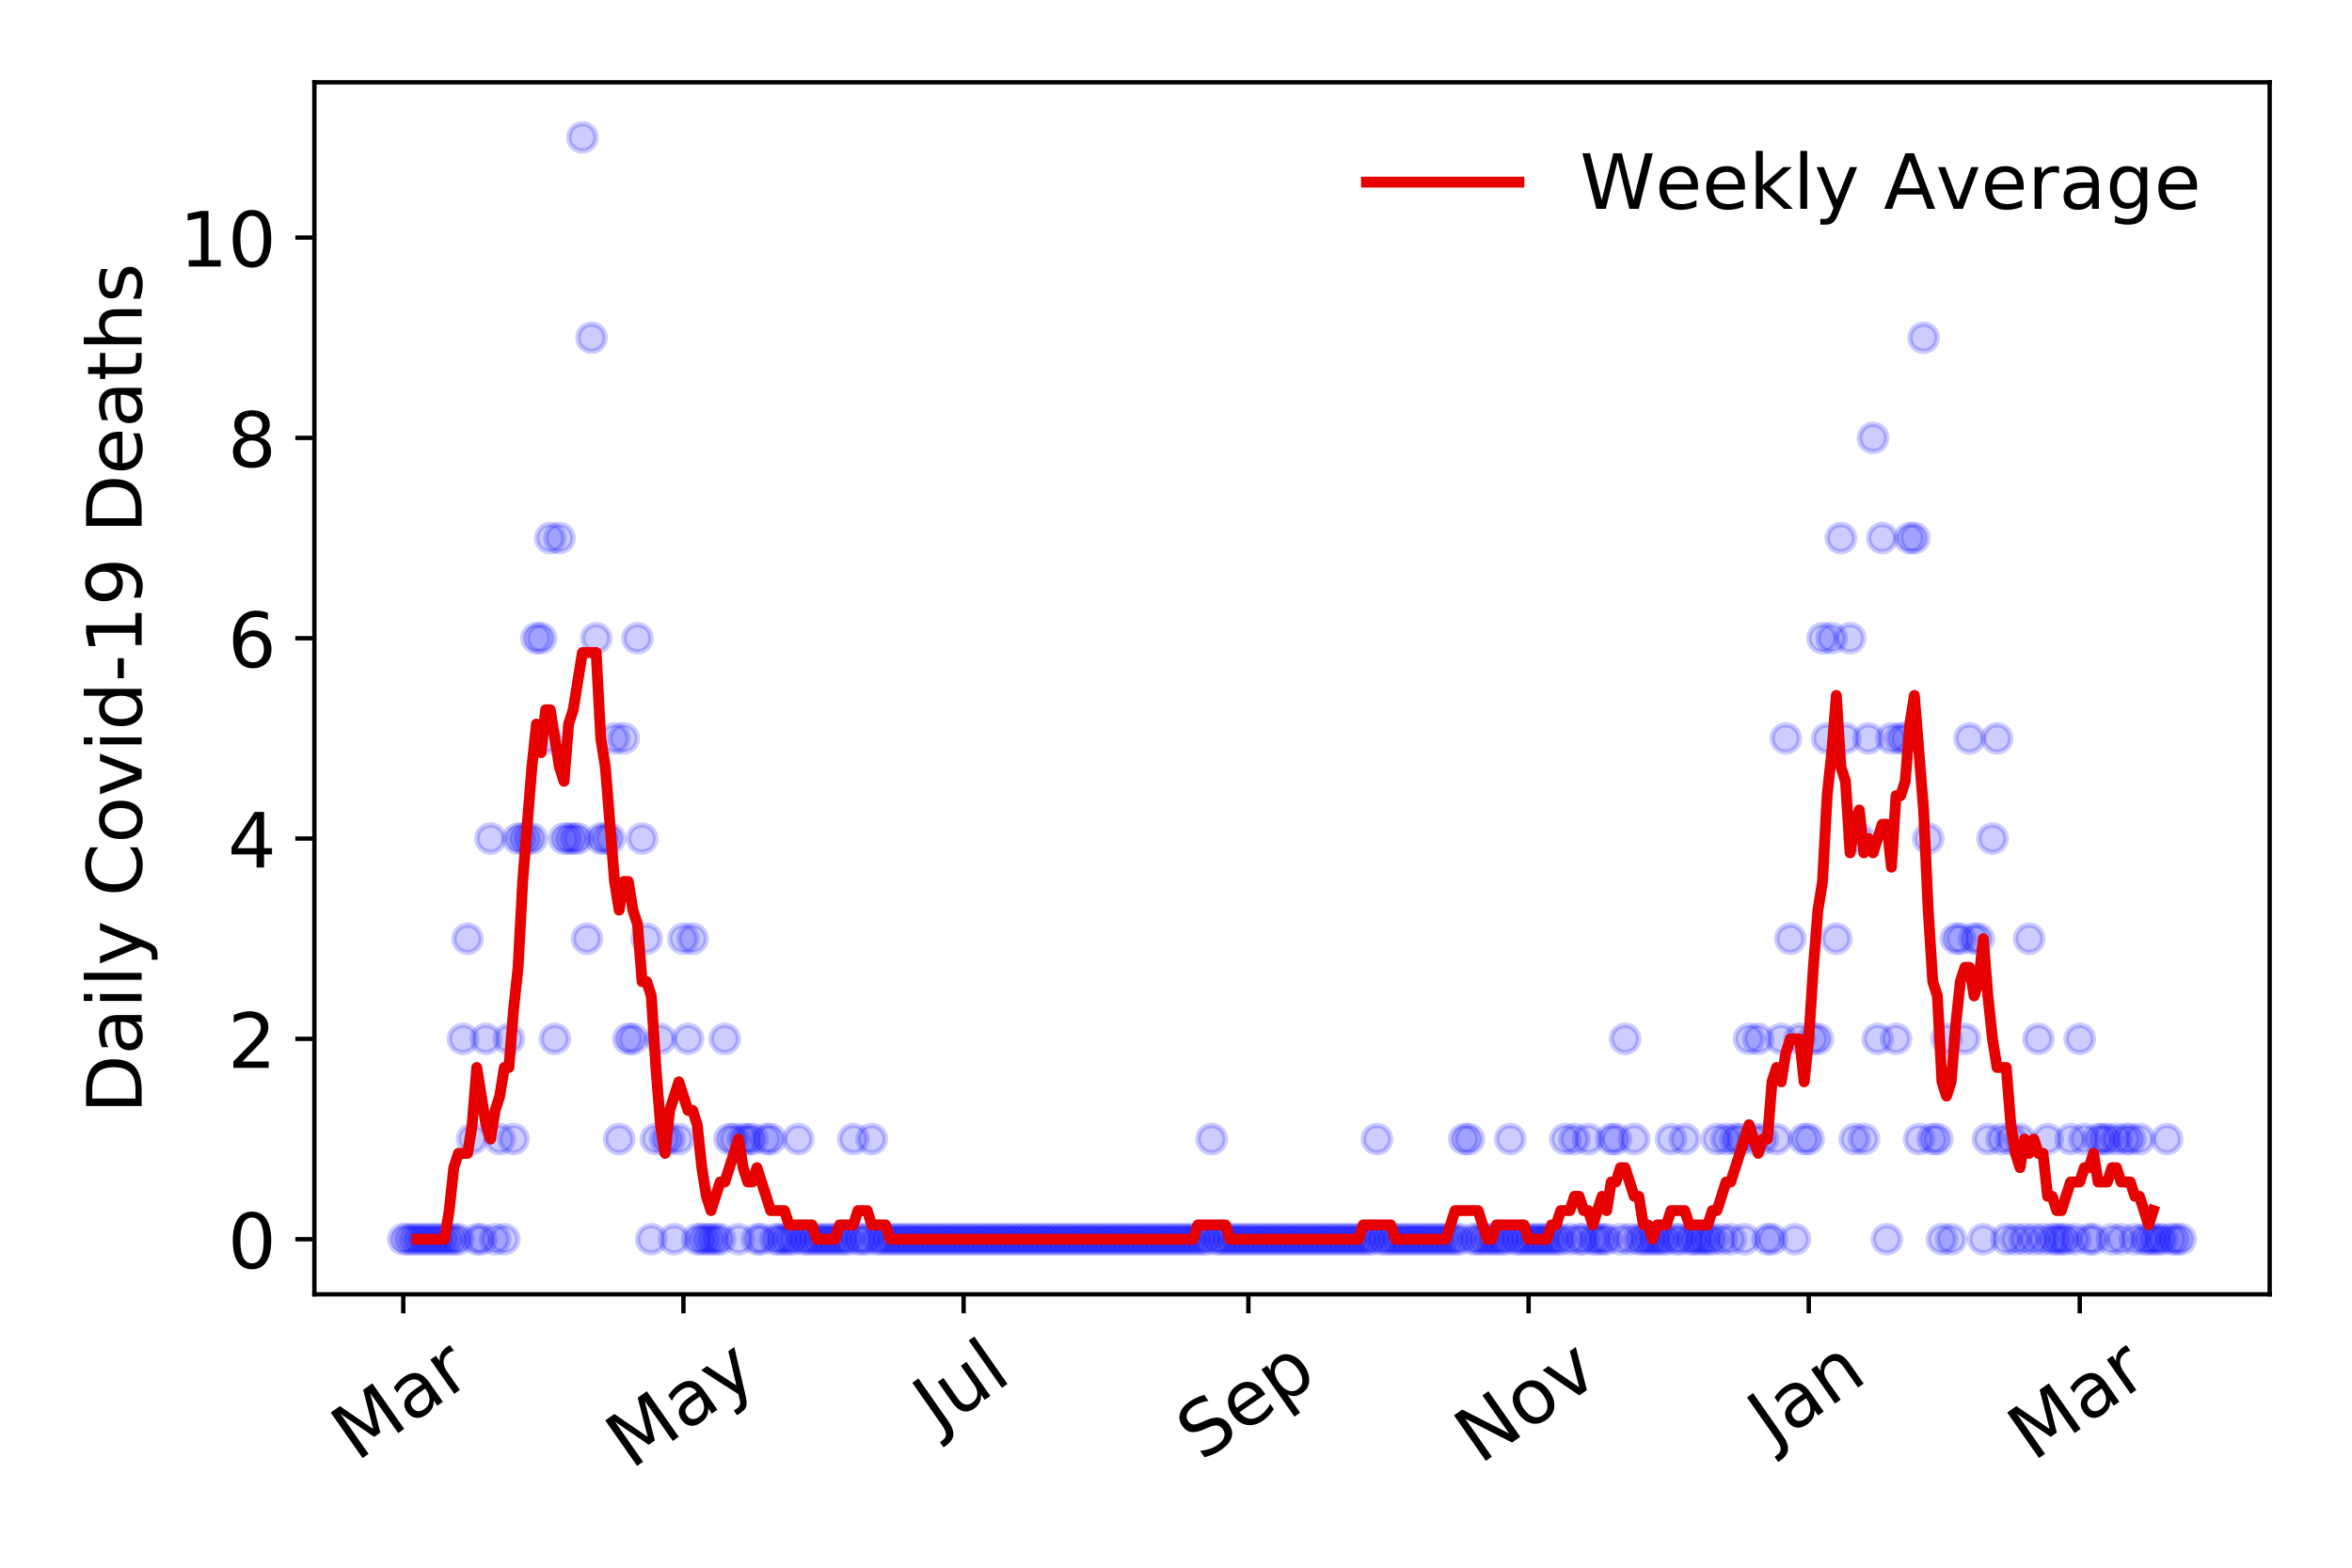<?xml version="1.0" encoding="utf-8" standalone="no"?>
<!DOCTYPE svg PUBLIC "-//W3C//DTD SVG 1.1//EN"
  "http://www.w3.org/Graphics/SVG/1.1/DTD/svg11.dtd">
<!-- Created with matplotlib (https://matplotlib.org/) -->
<svg height="288pt" version="1.1" viewBox="0 0 432 288" width="432pt" xmlns="http://www.w3.org/2000/svg" xmlns:xlink="http://www.w3.org/1999/xlink">
 <defs>
  <style type="text/css">
*{stroke-linecap:butt;stroke-linejoin:round;}
  </style>
 </defs>
 <g id="figure_1">
  <g id="patch_1">
   <path d="M 0 288 
L 432 288 
L 432 0 
L 0 0 
z
" style="fill:#ffffff;"/>
  </g>
  <g id="axes_1">
   <g id="patch_2">
    <path d="M 57.745 237.778 
L 416.88 237.778 
L 416.88 15.12 
L 57.745 15.12 
z
" style="fill:#ffffff;"/>
   </g>
   <g id="matplotlib.axis_1">
    <g id="xtick_1">
     <g id="line2d_1">
      <defs>
       <path d="M 0 0 
L 0 3.5 
" id="m0dd2cdeafa" style="stroke:#000000;stroke-width:0.8;"/>
      </defs>
      <g>
       <use style="stroke:#000000;stroke-width:0.8;" x="74.069" xlink:href="#m0dd2cdeafa" y="237.778"/>
      </g>
     </g>
     <g id="text_1">
      <!-- Mar -->
      <defs>
       <path d="M 9.812 72.906 
L 24.516 72.906 
L 43.109 23.297 
L 61.812 72.906 
L 76.516 72.906 
L 76.516 0 
L 66.891 0 
L 66.891 64.016 
L 48.094 14.016 
L 38.188 14.016 
L 19.391 64.016 
L 19.391 0 
L 9.812 0 
z
" id="DejaVuSans-77"/>
       <path d="M 34.281 27.484 
Q 23.391 27.484 19.188 25 
Q 14.984 22.516 14.984 16.5 
Q 14.984 11.719 18.141 8.906 
Q 21.297 6.109 26.703 6.109 
Q 34.188 6.109 38.703 11.406 
Q 43.219 16.703 43.219 25.484 
L 43.219 27.484 
z
M 52.203 31.203 
L 52.203 0 
L 43.219 0 
L 43.219 8.297 
Q 40.141 3.328 35.547 0.953 
Q 30.953 -1.422 24.312 -1.422 
Q 15.922 -1.422 10.953 3.297 
Q 6 8.016 6 15.922 
Q 6 25.141 12.172 29.828 
Q 18.359 34.516 30.609 34.516 
L 43.219 34.516 
L 43.219 35.406 
Q 43.219 41.609 39.141 45 
Q 35.062 48.391 27.688 48.391 
Q 23 48.391 18.547 47.266 
Q 14.109 46.141 10.016 43.891 
L 10.016 52.203 
Q 14.938 54.109 19.578 55.047 
Q 24.219 56 28.609 56 
Q 40.484 56 46.344 49.844 
Q 52.203 43.703 52.203 31.203 
z
" id="DejaVuSans-97"/>
       <path d="M 41.109 46.297 
Q 39.594 47.172 37.812 47.578 
Q 36.031 48 33.891 48 
Q 26.266 48 22.188 43.047 
Q 18.109 38.094 18.109 28.812 
L 18.109 0 
L 9.078 0 
L 9.078 54.688 
L 18.109 54.688 
L 18.109 46.188 
Q 20.953 51.172 25.484 53.578 
Q 30.031 56 36.531 56 
Q 37.453 56 38.578 55.875 
Q 39.703 55.766 41.062 55.516 
z
" id="DejaVuSans-114"/>
      </defs>
      <g transform="translate(65.467 268.643)rotate(-35)scale(0.14 -0.14)">
       <use xlink:href="#DejaVuSans-77"/>
       <use x="86.279" xlink:href="#DejaVuSans-97"/>
       <use x="147.559" xlink:href="#DejaVuSans-114"/>
      </g>
     </g>
    </g>
    <g id="xtick_2">
     <g id="line2d_2">
      <g>
       <use style="stroke:#000000;stroke-width:0.8;" x="125.531" xlink:href="#m0dd2cdeafa" y="237.778"/>
      </g>
     </g>
     <g id="text_2">
      <!-- May -->
      <defs>
       <path d="M 32.172 -5.078 
Q 28.375 -14.844 24.75 -17.812 
Q 21.141 -20.797 15.094 -20.797 
L 7.906 -20.797 
L 7.906 -13.281 
L 13.188 -13.281 
Q 16.891 -13.281 18.938 -11.516 
Q 21 -9.766 23.484 -3.219 
L 25.094 0.875 
L 2.984 54.688 
L 12.5 54.688 
L 29.594 11.922 
L 46.688 54.688 
L 56.203 54.688 
z
" id="DejaVuSans-121"/>
      </defs>
      <g transform="translate(115.892 270.094)rotate(-35)scale(0.14 -0.14)">
       <use xlink:href="#DejaVuSans-77"/>
       <use x="86.279" xlink:href="#DejaVuSans-97"/>
       <use x="147.559" xlink:href="#DejaVuSans-121"/>
      </g>
     </g>
    </g>
    <g id="xtick_3">
     <g id="line2d_3">
      <g>
       <use style="stroke:#000000;stroke-width:0.8;" x="176.993" xlink:href="#m0dd2cdeafa" y="237.778"/>
      </g>
     </g>
     <g id="text_3">
      <!-- Jul -->
      <defs>
       <path d="M 9.812 72.906 
L 19.672 72.906 
L 19.672 5.078 
Q 19.672 -8.109 14.672 -14.062 
Q 9.672 -20.016 -1.422 -20.016 
L -5.172 -20.016 
L -5.172 -11.719 
L -2.094 -11.719 
Q 4.438 -11.719 7.125 -8.047 
Q 9.812 -4.391 9.812 5.078 
z
" id="DejaVuSans-74"/>
       <path d="M 8.5 21.578 
L 8.5 54.688 
L 17.484 54.688 
L 17.484 21.922 
Q 17.484 14.156 20.5 10.266 
Q 23.531 6.391 29.594 6.391 
Q 36.859 6.391 41.078 11.031 
Q 45.312 15.672 45.312 23.688 
L 45.312 54.688 
L 54.297 54.688 
L 54.297 0 
L 45.312 0 
L 45.312 8.406 
Q 42.047 3.422 37.719 1 
Q 33.406 -1.422 27.688 -1.422 
Q 18.266 -1.422 13.375 4.438 
Q 8.5 10.297 8.5 21.578 
z
M 31.109 56 
z
" id="DejaVuSans-117"/>
       <path d="M 9.422 75.984 
L 18.406 75.984 
L 18.406 0 
L 9.422 0 
z
" id="DejaVuSans-108"/>
      </defs>
      <g transform="translate(172.29 263.181)rotate(-35)scale(0.14 -0.14)">
       <use xlink:href="#DejaVuSans-74"/>
       <use x="29.492" xlink:href="#DejaVuSans-117"/>
       <use x="92.871" xlink:href="#DejaVuSans-108"/>
      </g>
     </g>
    </g>
    <g id="xtick_4">
     <g id="line2d_4">
      <g>
       <use style="stroke:#000000;stroke-width:0.8;" x="229.298" xlink:href="#m0dd2cdeafa" y="237.778"/>
      </g>
     </g>
     <g id="text_4">
      <!-- Sep -->
      <defs>
       <path d="M 53.516 70.516 
L 53.516 60.891 
Q 47.906 63.578 42.922 64.891 
Q 37.938 66.219 33.297 66.219 
Q 25.25 66.219 20.875 63.094 
Q 16.5 59.969 16.5 54.203 
Q 16.5 49.359 19.406 46.891 
Q 22.312 44.438 30.422 42.922 
L 36.375 41.703 
Q 47.406 39.594 52.656 34.297 
Q 57.906 29 57.906 20.125 
Q 57.906 9.516 50.797 4.047 
Q 43.703 -1.422 29.984 -1.422 
Q 24.812 -1.422 18.969 -0.25 
Q 13.141 0.922 6.891 3.219 
L 6.891 13.375 
Q 12.891 10.016 18.656 8.297 
Q 24.422 6.594 29.984 6.594 
Q 38.422 6.594 43.016 9.906 
Q 47.609 13.234 47.609 19.391 
Q 47.609 24.75 44.312 27.781 
Q 41.016 30.812 33.5 32.328 
L 27.484 33.5 
Q 16.453 35.688 11.516 40.375 
Q 6.594 45.062 6.594 53.422 
Q 6.594 63.094 13.406 68.656 
Q 20.219 74.219 32.172 74.219 
Q 37.312 74.219 42.625 73.281 
Q 47.953 72.359 53.516 70.516 
z
" id="DejaVuSans-83"/>
       <path d="M 56.203 29.594 
L 56.203 25.203 
L 14.891 25.203 
Q 15.484 15.922 20.484 11.062 
Q 25.484 6.203 34.422 6.203 
Q 39.594 6.203 44.453 7.469 
Q 49.312 8.734 54.109 11.281 
L 54.109 2.781 
Q 49.266 0.734 44.188 -0.344 
Q 39.109 -1.422 33.891 -1.422 
Q 20.797 -1.422 13.156 6.188 
Q 5.516 13.812 5.516 26.812 
Q 5.516 40.234 12.766 48.109 
Q 20.016 56 32.328 56 
Q 43.359 56 49.781 48.891 
Q 56.203 41.797 56.203 29.594 
z
M 47.219 32.234 
Q 47.125 39.594 43.094 43.984 
Q 39.062 48.391 32.422 48.391 
Q 24.906 48.391 20.391 44.141 
Q 15.875 39.891 15.188 32.172 
z
" id="DejaVuSans-101"/>
       <path d="M 18.109 8.203 
L 18.109 -20.797 
L 9.078 -20.797 
L 9.078 54.688 
L 18.109 54.688 
L 18.109 46.391 
Q 20.953 51.266 25.266 53.625 
Q 29.594 56 35.594 56 
Q 45.562 56 51.781 48.094 
Q 58.016 40.188 58.016 27.297 
Q 58.016 14.406 51.781 6.484 
Q 45.562 -1.422 35.594 -1.422 
Q 29.594 -1.422 25.266 0.953 
Q 20.953 3.328 18.109 8.203 
z
M 48.688 27.297 
Q 48.688 37.203 44.609 42.844 
Q 40.531 48.484 33.406 48.484 
Q 26.266 48.484 22.188 42.844 
Q 18.109 37.203 18.109 27.297 
Q 18.109 17.391 22.188 11.75 
Q 26.266 6.109 33.406 6.109 
Q 40.531 6.109 44.609 11.75 
Q 48.688 17.391 48.688 27.297 
z
" id="DejaVuSans-112"/>
      </defs>
      <g transform="translate(220.705 268.629)rotate(-35)scale(0.14 -0.14)">
       <use xlink:href="#DejaVuSans-83"/>
       <use x="63.477" xlink:href="#DejaVuSans-101"/>
       <use x="125" xlink:href="#DejaVuSans-112"/>
      </g>
     </g>
    </g>
    <g id="xtick_5">
     <g id="line2d_5">
      <g>
       <use style="stroke:#000000;stroke-width:0.8;" x="280.76" xlink:href="#m0dd2cdeafa" y="237.778"/>
      </g>
     </g>
     <g id="text_5">
      <!-- Nov -->
      <defs>
       <path d="M 9.812 72.906 
L 23.094 72.906 
L 55.422 11.922 
L 55.422 72.906 
L 64.984 72.906 
L 64.984 0 
L 51.703 0 
L 19.391 60.984 
L 19.391 0 
L 9.812 0 
z
" id="DejaVuSans-78"/>
       <path d="M 30.609 48.391 
Q 23.391 48.391 19.188 42.75 
Q 14.984 37.109 14.984 27.297 
Q 14.984 17.484 19.156 11.844 
Q 23.344 6.203 30.609 6.203 
Q 37.797 6.203 41.984 11.859 
Q 46.188 17.531 46.188 27.297 
Q 46.188 37.016 41.984 42.703 
Q 37.797 48.391 30.609 48.391 
z
M 30.609 56 
Q 42.328 56 49.016 48.375 
Q 55.719 40.766 55.719 27.297 
Q 55.719 13.875 49.016 6.219 
Q 42.328 -1.422 30.609 -1.422 
Q 18.844 -1.422 12.172 6.219 
Q 5.516 13.875 5.516 27.297 
Q 5.516 40.766 12.172 48.375 
Q 18.844 56 30.609 56 
z
" id="DejaVuSans-111"/>
       <path d="M 2.984 54.688 
L 12.5 54.688 
L 29.594 8.797 
L 46.688 54.688 
L 56.203 54.688 
L 35.688 0 
L 23.484 0 
z
" id="DejaVuSans-118"/>
      </defs>
      <g transform="translate(271.783 269.166)rotate(-35)scale(0.14 -0.14)">
       <use xlink:href="#DejaVuSans-78"/>
       <use x="74.805" xlink:href="#DejaVuSans-111"/>
       <use x="135.986" xlink:href="#DejaVuSans-118"/>
      </g>
     </g>
    </g>
    <g id="xtick_6">
     <g id="line2d_6">
      <g>
       <use style="stroke:#000000;stroke-width:0.8;" x="332.221" xlink:href="#m0dd2cdeafa" y="237.778"/>
      </g>
     </g>
     <g id="text_6">
      <!-- Jan -->
      <defs>
       <path d="M 54.891 33.016 
L 54.891 0 
L 45.906 0 
L 45.906 32.719 
Q 45.906 40.484 42.875 44.328 
Q 39.844 48.188 33.797 48.188 
Q 26.516 48.188 22.312 43.547 
Q 18.109 38.922 18.109 30.906 
L 18.109 0 
L 9.078 0 
L 9.078 54.688 
L 18.109 54.688 
L 18.109 46.188 
Q 21.344 51.125 25.703 53.562 
Q 30.078 56 35.797 56 
Q 45.219 56 50.047 50.172 
Q 54.891 44.344 54.891 33.016 
z
" id="DejaVuSans-110"/>
      </defs>
      <g transform="translate(325.598 265.871)rotate(-35)scale(0.14 -0.14)">
       <use xlink:href="#DejaVuSans-74"/>
       <use x="29.492" xlink:href="#DejaVuSans-97"/>
       <use x="90.771" xlink:href="#DejaVuSans-110"/>
      </g>
     </g>
    </g>
    <g id="xtick_7">
     <g id="line2d_7">
      <g>
       <use style="stroke:#000000;stroke-width:0.8;" x="381.996" xlink:href="#m0dd2cdeafa" y="237.778"/>
      </g>
     </g>
     <g id="text_7">
      <!-- Mar -->
      <g transform="translate(373.393 268.643)rotate(-35)scale(0.14 -0.14)">
       <use xlink:href="#DejaVuSans-77"/>
       <use x="86.279" xlink:href="#DejaVuSans-97"/>
       <use x="147.559" xlink:href="#DejaVuSans-114"/>
      </g>
     </g>
    </g>
   </g>
   <g id="matplotlib.axis_2">
    <g id="ytick_1">
     <g id="line2d_8">
      <defs>
       <path d="M 0 0 
L -3.5 0 
" id="m43ac413bf3" style="stroke:#000000;stroke-width:0.8;"/>
      </defs>
      <g>
       <use style="stroke:#000000;stroke-width:0.8;" x="57.745" xlink:href="#m43ac413bf3" y="227.657"/>
      </g>
     </g>
     <g id="text_8">
      <!-- 0 -->
      <defs>
       <path d="M 31.781 66.406 
Q 24.172 66.406 20.328 58.906 
Q 16.5 51.422 16.5 36.375 
Q 16.5 21.391 20.328 13.891 
Q 24.172 6.391 31.781 6.391 
Q 39.453 6.391 43.281 13.891 
Q 47.125 21.391 47.125 36.375 
Q 47.125 51.422 43.281 58.906 
Q 39.453 66.406 31.781 66.406 
z
M 31.781 74.219 
Q 44.047 74.219 50.516 64.516 
Q 56.984 54.828 56.984 36.375 
Q 56.984 17.969 50.516 8.266 
Q 44.047 -1.422 31.781 -1.422 
Q 19.531 -1.422 13.062 8.266 
Q 6.594 17.969 6.594 36.375 
Q 6.594 54.828 13.062 64.516 
Q 19.531 74.219 31.781 74.219 
z
" id="DejaVuSans-48"/>
      </defs>
      <g transform="translate(41.837 232.976)scale(0.14 -0.14)">
       <use xlink:href="#DejaVuSans-48"/>
      </g>
     </g>
    </g>
    <g id="ytick_2">
     <g id="line2d_9">
      <g>
       <use style="stroke:#000000;stroke-width:0.8;" x="57.745" xlink:href="#m43ac413bf3" y="190.854"/>
      </g>
     </g>
     <g id="text_9">
      <!-- 2 -->
      <defs>
       <path d="M 19.188 8.297 
L 53.609 8.297 
L 53.609 0 
L 7.328 0 
L 7.328 8.297 
Q 12.938 14.109 22.625 23.891 
Q 32.328 33.688 34.812 36.531 
Q 39.547 41.844 41.422 45.531 
Q 43.312 49.219 43.312 52.781 
Q 43.312 58.594 39.234 62.25 
Q 35.156 65.922 28.609 65.922 
Q 23.969 65.922 18.812 64.312 
Q 13.672 62.703 7.812 59.422 
L 7.812 69.391 
Q 13.766 71.781 18.938 73 
Q 24.125 74.219 28.422 74.219 
Q 39.75 74.219 46.484 68.547 
Q 53.219 62.891 53.219 53.422 
Q 53.219 48.922 51.531 44.891 
Q 49.859 40.875 45.406 35.406 
Q 44.188 33.984 37.641 27.219 
Q 31.109 20.453 19.188 8.297 
z
" id="DejaVuSans-50"/>
      </defs>
      <g transform="translate(41.837 196.173)scale(0.14 -0.14)">
       <use xlink:href="#DejaVuSans-50"/>
      </g>
     </g>
    </g>
    <g id="ytick_3">
     <g id="line2d_10">
      <g>
       <use style="stroke:#000000;stroke-width:0.8;" x="57.745" xlink:href="#m43ac413bf3" y="154.051"/>
      </g>
     </g>
     <g id="text_10">
      <!-- 4 -->
      <defs>
       <path d="M 37.797 64.312 
L 12.891 25.391 
L 37.797 25.391 
z
M 35.203 72.906 
L 47.609 72.906 
L 47.609 25.391 
L 58.016 25.391 
L 58.016 17.188 
L 47.609 17.188 
L 47.609 0 
L 37.797 0 
L 37.797 17.188 
L 4.891 17.188 
L 4.891 26.703 
z
" id="DejaVuSans-52"/>
      </defs>
      <g transform="translate(41.837 159.37)scale(0.14 -0.14)">
       <use xlink:href="#DejaVuSans-52"/>
      </g>
     </g>
    </g>
    <g id="ytick_4">
     <g id="line2d_11">
      <g>
       <use style="stroke:#000000;stroke-width:0.8;" x="57.745" xlink:href="#m43ac413bf3" y="117.248"/>
      </g>
     </g>
     <g id="text_11">
      <!-- 6 -->
      <defs>
       <path d="M 33.016 40.375 
Q 26.375 40.375 22.484 35.828 
Q 18.609 31.297 18.609 23.391 
Q 18.609 15.531 22.484 10.953 
Q 26.375 6.391 33.016 6.391 
Q 39.656 6.391 43.531 10.953 
Q 47.406 15.531 47.406 23.391 
Q 47.406 31.297 43.531 35.828 
Q 39.656 40.375 33.016 40.375 
z
M 52.594 71.297 
L 52.594 62.312 
Q 48.875 64.062 45.094 64.984 
Q 41.312 65.922 37.594 65.922 
Q 27.828 65.922 22.672 59.328 
Q 17.531 52.734 16.797 39.406 
Q 19.672 43.656 24.016 45.922 
Q 28.375 48.188 33.594 48.188 
Q 44.578 48.188 50.953 41.516 
Q 57.328 34.859 57.328 23.391 
Q 57.328 12.156 50.688 5.359 
Q 44.047 -1.422 33.016 -1.422 
Q 20.359 -1.422 13.672 8.266 
Q 6.984 17.969 6.984 36.375 
Q 6.984 53.656 15.188 63.938 
Q 23.391 74.219 37.203 74.219 
Q 40.922 74.219 44.703 73.484 
Q 48.484 72.75 52.594 71.297 
z
" id="DejaVuSans-54"/>
      </defs>
      <g transform="translate(41.837 122.567)scale(0.14 -0.14)">
       <use xlink:href="#DejaVuSans-54"/>
      </g>
     </g>
    </g>
    <g id="ytick_5">
     <g id="line2d_12">
      <g>
       <use style="stroke:#000000;stroke-width:0.8;" x="57.745" xlink:href="#m43ac413bf3" y="80.445"/>
      </g>
     </g>
     <g id="text_12">
      <!-- 8 -->
      <defs>
       <path d="M 31.781 34.625 
Q 24.75 34.625 20.719 30.859 
Q 16.703 27.094 16.703 20.516 
Q 16.703 13.922 20.719 10.156 
Q 24.75 6.391 31.781 6.391 
Q 38.812 6.391 42.859 10.172 
Q 46.922 13.969 46.922 20.516 
Q 46.922 27.094 42.891 30.859 
Q 38.875 34.625 31.781 34.625 
z
M 21.922 38.812 
Q 15.578 40.375 12.031 44.719 
Q 8.5 49.078 8.5 55.328 
Q 8.5 64.062 14.719 69.141 
Q 20.953 74.219 31.781 74.219 
Q 42.672 74.219 48.875 69.141 
Q 55.078 64.062 55.078 55.328 
Q 55.078 49.078 51.531 44.719 
Q 48 40.375 41.703 38.812 
Q 48.828 37.156 52.797 32.312 
Q 56.781 27.484 56.781 20.516 
Q 56.781 9.906 50.312 4.234 
Q 43.844 -1.422 31.781 -1.422 
Q 19.734 -1.422 13.25 4.234 
Q 6.781 9.906 6.781 20.516 
Q 6.781 27.484 10.781 32.312 
Q 14.797 37.156 21.922 38.812 
z
M 18.312 54.391 
Q 18.312 48.734 21.844 45.562 
Q 25.391 42.391 31.781 42.391 
Q 38.141 42.391 41.719 45.562 
Q 45.312 48.734 45.312 54.391 
Q 45.312 60.062 41.719 63.234 
Q 38.141 66.406 31.781 66.406 
Q 25.391 66.406 21.844 63.234 
Q 18.312 60.062 18.312 54.391 
z
" id="DejaVuSans-56"/>
      </defs>
      <g transform="translate(41.837 85.764)scale(0.14 -0.14)">
       <use xlink:href="#DejaVuSans-56"/>
      </g>
     </g>
    </g>
    <g id="ytick_6">
     <g id="line2d_13">
      <g>
       <use style="stroke:#000000;stroke-width:0.8;" x="57.745" xlink:href="#m43ac413bf3" y="43.642"/>
      </g>
     </g>
     <g id="text_13">
      <!-- 10 -->
      <defs>
       <path d="M 12.406 8.297 
L 28.516 8.297 
L 28.516 63.922 
L 10.984 60.406 
L 10.984 69.391 
L 28.422 72.906 
L 38.281 72.906 
L 38.281 8.297 
L 54.391 8.297 
L 54.391 0 
L 12.406 0 
z
" id="DejaVuSans-49"/>
      </defs>
      <g transform="translate(32.93 48.961)scale(0.14 -0.14)">
       <use xlink:href="#DejaVuSans-49"/>
       <use x="63.623" xlink:href="#DejaVuSans-48"/>
      </g>
     </g>
    </g>
    <g id="text_14">
     <!-- Daily Covid-19 Deaths -->
     <defs>
      <path d="M 19.672 64.797 
L 19.672 8.109 
L 31.594 8.109 
Q 46.688 8.109 53.688 14.938 
Q 60.688 21.781 60.688 36.531 
Q 60.688 51.172 53.688 57.984 
Q 46.688 64.797 31.594 64.797 
z
M 9.812 72.906 
L 30.078 72.906 
Q 51.266 72.906 61.172 64.094 
Q 71.094 55.281 71.094 36.531 
Q 71.094 17.672 61.125 8.828 
Q 51.172 0 30.078 0 
L 9.812 0 
z
" id="DejaVuSans-68"/>
      <path d="M 9.422 54.688 
L 18.406 54.688 
L 18.406 0 
L 9.422 0 
z
M 9.422 75.984 
L 18.406 75.984 
L 18.406 64.594 
L 9.422 64.594 
z
" id="DejaVuSans-105"/>
      <path id="DejaVuSans-32"/>
      <path d="M 64.406 67.281 
L 64.406 56.891 
Q 59.422 61.531 53.781 63.812 
Q 48.141 66.109 41.797 66.109 
Q 29.297 66.109 22.656 58.469 
Q 16.016 50.828 16.016 36.375 
Q 16.016 21.969 22.656 14.328 
Q 29.297 6.688 41.797 6.688 
Q 48.141 6.688 53.781 8.984 
Q 59.422 11.281 64.406 15.922 
L 64.406 5.609 
Q 59.234 2.094 53.438 0.328 
Q 47.656 -1.422 41.219 -1.422 
Q 24.656 -1.422 15.125 8.703 
Q 5.609 18.844 5.609 36.375 
Q 5.609 53.953 15.125 64.078 
Q 24.656 74.219 41.219 74.219 
Q 47.75 74.219 53.531 72.484 
Q 59.328 70.75 64.406 67.281 
z
" id="DejaVuSans-67"/>
      <path d="M 45.406 46.391 
L 45.406 75.984 
L 54.391 75.984 
L 54.391 0 
L 45.406 0 
L 45.406 8.203 
Q 42.578 3.328 38.25 0.953 
Q 33.938 -1.422 27.875 -1.422 
Q 17.969 -1.422 11.734 6.484 
Q 5.516 14.406 5.516 27.297 
Q 5.516 40.188 11.734 48.094 
Q 17.969 56 27.875 56 
Q 33.938 56 38.25 53.625 
Q 42.578 51.266 45.406 46.391 
z
M 14.797 27.297 
Q 14.797 17.391 18.875 11.75 
Q 22.953 6.109 30.078 6.109 
Q 37.203 6.109 41.297 11.75 
Q 45.406 17.391 45.406 27.297 
Q 45.406 37.203 41.297 42.844 
Q 37.203 48.484 30.078 48.484 
Q 22.953 48.484 18.875 42.844 
Q 14.797 37.203 14.797 27.297 
z
" id="DejaVuSans-100"/>
      <path d="M 4.891 31.391 
L 31.203 31.391 
L 31.203 23.391 
L 4.891 23.391 
z
" id="DejaVuSans-45"/>
      <path d="M 10.984 1.516 
L 10.984 10.5 
Q 14.703 8.734 18.5 7.812 
Q 22.312 6.891 25.984 6.891 
Q 35.75 6.891 40.891 13.453 
Q 46.047 20.016 46.781 33.406 
Q 43.953 29.203 39.594 26.953 
Q 35.25 24.703 29.984 24.703 
Q 19.047 24.703 12.672 31.312 
Q 6.297 37.938 6.297 49.422 
Q 6.297 60.641 12.938 67.422 
Q 19.578 74.219 30.609 74.219 
Q 43.266 74.219 49.922 64.516 
Q 56.594 54.828 56.594 36.375 
Q 56.594 19.141 48.406 8.859 
Q 40.234 -1.422 26.422 -1.422 
Q 22.703 -1.422 18.891 -0.688 
Q 15.094 0.047 10.984 1.516 
z
M 30.609 32.422 
Q 37.25 32.422 41.125 36.953 
Q 45.016 41.5 45.016 49.422 
Q 45.016 57.281 41.125 61.844 
Q 37.25 66.406 30.609 66.406 
Q 23.969 66.406 20.094 61.844 
Q 16.219 57.281 16.219 49.422 
Q 16.219 41.5 20.094 36.953 
Q 23.969 32.422 30.609 32.422 
z
" id="DejaVuSans-57"/>
      <path d="M 18.312 70.219 
L 18.312 54.688 
L 36.812 54.688 
L 36.812 47.703 
L 18.312 47.703 
L 18.312 18.016 
Q 18.312 11.328 20.141 9.422 
Q 21.969 7.516 27.594 7.516 
L 36.812 7.516 
L 36.812 0 
L 27.594 0 
Q 17.188 0 13.234 3.875 
Q 9.281 7.766 9.281 18.016 
L 9.281 47.703 
L 2.688 47.703 
L 2.688 54.688 
L 9.281 54.688 
L 9.281 70.219 
z
" id="DejaVuSans-116"/>
      <path d="M 54.891 33.016 
L 54.891 0 
L 45.906 0 
L 45.906 32.719 
Q 45.906 40.484 42.875 44.328 
Q 39.844 48.188 33.797 48.188 
Q 26.516 48.188 22.312 43.547 
Q 18.109 38.922 18.109 30.906 
L 18.109 0 
L 9.078 0 
L 9.078 75.984 
L 18.109 75.984 
L 18.109 46.188 
Q 21.344 51.125 25.703 53.562 
Q 30.078 56 35.797 56 
Q 45.219 56 50.047 50.172 
Q 54.891 44.344 54.891 33.016 
z
" id="DejaVuSans-104"/>
      <path d="M 44.281 53.078 
L 44.281 44.578 
Q 40.484 46.531 36.375 47.5 
Q 32.281 48.484 27.875 48.484 
Q 21.188 48.484 17.844 46.438 
Q 14.5 44.391 14.5 40.281 
Q 14.5 37.156 16.891 35.375 
Q 19.281 33.594 26.516 31.984 
L 29.594 31.297 
Q 39.156 29.25 43.188 25.516 
Q 47.219 21.781 47.219 15.094 
Q 47.219 7.469 41.188 3.016 
Q 35.156 -1.422 24.609 -1.422 
Q 20.219 -1.422 15.453 -0.562 
Q 10.688 0.297 5.422 2 
L 5.422 11.281 
Q 10.406 8.688 15.234 7.391 
Q 20.062 6.109 24.812 6.109 
Q 31.156 6.109 34.562 8.281 
Q 37.984 10.453 37.984 14.406 
Q 37.984 18.062 35.516 20.016 
Q 33.062 21.969 24.703 23.781 
L 21.578 24.516 
Q 13.234 26.266 9.516 29.906 
Q 5.812 33.547 5.812 39.891 
Q 5.812 47.609 11.281 51.797 
Q 16.75 56 26.812 56 
Q 31.781 56 36.172 55.266 
Q 40.578 54.547 44.281 53.078 
z
" id="DejaVuSans-115"/>
     </defs>
     <g transform="translate(26.018 204.56)rotate(-90)scale(0.14 -0.14)">
      <use xlink:href="#DejaVuSans-68"/>
      <use x="77.002" xlink:href="#DejaVuSans-97"/>
      <use x="138.281" xlink:href="#DejaVuSans-105"/>
      <use x="166.064" xlink:href="#DejaVuSans-108"/>
      <use x="193.848" xlink:href="#DejaVuSans-121"/>
      <use x="253.027" xlink:href="#DejaVuSans-32"/>
      <use x="284.814" xlink:href="#DejaVuSans-67"/>
      <use x="354.639" xlink:href="#DejaVuSans-111"/>
      <use x="415.82" xlink:href="#DejaVuSans-118"/>
      <use x="475" xlink:href="#DejaVuSans-105"/>
      <use x="502.783" xlink:href="#DejaVuSans-100"/>
      <use x="566.26" xlink:href="#DejaVuSans-45"/>
      <use x="602.344" xlink:href="#DejaVuSans-49"/>
      <use x="665.967" xlink:href="#DejaVuSans-57"/>
      <use x="729.59" xlink:href="#DejaVuSans-32"/>
      <use x="761.377" xlink:href="#DejaVuSans-68"/>
      <use x="838.379" xlink:href="#DejaVuSans-101"/>
      <use x="899.902" xlink:href="#DejaVuSans-97"/>
      <use x="961.182" xlink:href="#DejaVuSans-116"/>
      <use x="1000.391" xlink:href="#DejaVuSans-104"/>
      <use x="1063.77" xlink:href="#DejaVuSans-115"/>
     </g>
    </g>
   </g>
   <g id="line2d_14">
    <defs>
     <path d="M 0 2.5 
C 0.663 2.5 1.299 2.237 1.768 1.768 
C 2.237 1.299 2.5 0.663 2.5 0 
C 2.5 -0.663 2.237 -1.299 1.768 -1.768 
C 1.299 -2.237 0.663 -2.5 0 -2.5 
C -0.663 -2.5 -1.299 -2.237 -1.768 -1.768 
C -2.237 -1.299 -2.5 -0.663 -2.5 0 
C -2.5 0.663 -2.237 1.299 -1.768 1.768 
C -1.299 2.237 -0.663 2.5 0 2.5 
z
" id="m104345ba97" style="stroke:#0000ff;stroke-opacity:0.2;"/>
    </defs>
    <g clip-path="url(#pa3ad47a824)">
     <use style="fill:#0000ff;fill-opacity:0.2;stroke:#0000ff;stroke-opacity:0.2;" x="74.069" xlink:href="#m104345ba97" y="227.657"/>
     <use style="fill:#0000ff;fill-opacity:0.2;stroke:#0000ff;stroke-opacity:0.2;" x="74.913" xlink:href="#m104345ba97" y="227.657"/>
     <use style="fill:#0000ff;fill-opacity:0.2;stroke:#0000ff;stroke-opacity:0.2;" x="75.757" xlink:href="#m104345ba97" y="227.657"/>
     <use style="fill:#0000ff;fill-opacity:0.2;stroke:#0000ff;stroke-opacity:0.2;" x="76.6" xlink:href="#m104345ba97" y="227.657"/>
     <use style="fill:#0000ff;fill-opacity:0.2;stroke:#0000ff;stroke-opacity:0.2;" x="77.444" xlink:href="#m104345ba97" y="227.657"/>
     <use style="fill:#0000ff;fill-opacity:0.2;stroke:#0000ff;stroke-opacity:0.2;" x="78.287" xlink:href="#m104345ba97" y="227.657"/>
     <use style="fill:#0000ff;fill-opacity:0.2;stroke:#0000ff;stroke-opacity:0.2;" x="79.131" xlink:href="#m104345ba97" y="227.657"/>
     <use style="fill:#0000ff;fill-opacity:0.2;stroke:#0000ff;stroke-opacity:0.2;" x="79.975" xlink:href="#m104345ba97" y="227.657"/>
     <use style="fill:#0000ff;fill-opacity:0.2;stroke:#0000ff;stroke-opacity:0.2;" x="80.818" xlink:href="#m104345ba97" y="227.657"/>
     <use style="fill:#0000ff;fill-opacity:0.2;stroke:#0000ff;stroke-opacity:0.2;" x="81.662" xlink:href="#m104345ba97" y="227.657"/>
     <use style="fill:#0000ff;fill-opacity:0.2;stroke:#0000ff;stroke-opacity:0.2;" x="82.506" xlink:href="#m104345ba97" y="227.657"/>
     <use style="fill:#0000ff;fill-opacity:0.2;stroke:#0000ff;stroke-opacity:0.2;" x="83.349" xlink:href="#m104345ba97" y="227.657"/>
     <use style="fill:#0000ff;fill-opacity:0.2;stroke:#0000ff;stroke-opacity:0.2;" x="84.193" xlink:href="#m104345ba97" y="227.657"/>
     <use style="fill:#0000ff;fill-opacity:0.2;stroke:#0000ff;stroke-opacity:0.2;" x="85.037" xlink:href="#m104345ba97" y="190.854"/>
     <use style="fill:#0000ff;fill-opacity:0.2;stroke:#0000ff;stroke-opacity:0.2;" x="85.88" xlink:href="#m104345ba97" y="172.453"/>
     <use style="fill:#0000ff;fill-opacity:0.2;stroke:#0000ff;stroke-opacity:0.2;" x="86.724" xlink:href="#m104345ba97" y="209.256"/>
     <use style="fill:#0000ff;fill-opacity:0.2;stroke:#0000ff;stroke-opacity:0.2;" x="87.567" xlink:href="#m104345ba97" y="227.657"/>
     <use style="fill:#0000ff;fill-opacity:0.2;stroke:#0000ff;stroke-opacity:0.2;" x="88.411" xlink:href="#m104345ba97" y="227.657"/>
     <use style="fill:#0000ff;fill-opacity:0.2;stroke:#0000ff;stroke-opacity:0.2;" x="89.255" xlink:href="#m104345ba97" y="190.854"/>
     <use style="fill:#0000ff;fill-opacity:0.2;stroke:#0000ff;stroke-opacity:0.2;" x="90.098" xlink:href="#m104345ba97" y="154.051"/>
     <use style="fill:#0000ff;fill-opacity:0.2;stroke:#0000ff;stroke-opacity:0.2;" x="90.942" xlink:href="#m104345ba97" y="227.657"/>
     <use style="fill:#0000ff;fill-opacity:0.2;stroke:#0000ff;stroke-opacity:0.2;" x="91.786" xlink:href="#m104345ba97" y="209.256"/>
     <use style="fill:#0000ff;fill-opacity:0.2;stroke:#0000ff;stroke-opacity:0.2;" x="92.629" xlink:href="#m104345ba97" y="227.657"/>
     <use style="fill:#0000ff;fill-opacity:0.2;stroke:#0000ff;stroke-opacity:0.2;" x="93.473" xlink:href="#m104345ba97" y="190.854"/>
     <use style="fill:#0000ff;fill-opacity:0.2;stroke:#0000ff;stroke-opacity:0.2;" x="94.317" xlink:href="#m104345ba97" y="209.256"/>
     <use style="fill:#0000ff;fill-opacity:0.2;stroke:#0000ff;stroke-opacity:0.2;" x="95.16" xlink:href="#m104345ba97" y="154.051"/>
     <use style="fill:#0000ff;fill-opacity:0.2;stroke:#0000ff;stroke-opacity:0.2;" x="96.004" xlink:href="#m104345ba97" y="154.051"/>
     <use style="fill:#0000ff;fill-opacity:0.2;stroke:#0000ff;stroke-opacity:0.2;" x="96.847" xlink:href="#m104345ba97" y="154.051"/>
     <use style="fill:#0000ff;fill-opacity:0.2;stroke:#0000ff;stroke-opacity:0.2;" x="97.691" xlink:href="#m104345ba97" y="154.051"/>
     <use style="fill:#0000ff;fill-opacity:0.2;stroke:#0000ff;stroke-opacity:0.2;" x="98.535" xlink:href="#m104345ba97" y="117.248"/>
     <use style="fill:#0000ff;fill-opacity:0.2;stroke:#0000ff;stroke-opacity:0.2;" x="99.378" xlink:href="#m104345ba97" y="117.248"/>
     <use style="fill:#0000ff;fill-opacity:0.2;stroke:#0000ff;stroke-opacity:0.2;" x="100.222" xlink:href="#m104345ba97" y="135.65"/>
     <use style="fill:#0000ff;fill-opacity:0.2;stroke:#0000ff;stroke-opacity:0.2;" x="101.066" xlink:href="#m104345ba97" y="98.847"/>
     <use style="fill:#0000ff;fill-opacity:0.2;stroke:#0000ff;stroke-opacity:0.2;" x="101.909" xlink:href="#m104345ba97" y="190.854"/>
     <use style="fill:#0000ff;fill-opacity:0.2;stroke:#0000ff;stroke-opacity:0.2;" x="102.753" xlink:href="#m104345ba97" y="98.847"/>
     <use style="fill:#0000ff;fill-opacity:0.2;stroke:#0000ff;stroke-opacity:0.2;" x="103.597" xlink:href="#m104345ba97" y="154.051"/>
     <use style="fill:#0000ff;fill-opacity:0.2;stroke:#0000ff;stroke-opacity:0.2;" x="104.44" xlink:href="#m104345ba97" y="154.051"/>
     <use style="fill:#0000ff;fill-opacity:0.2;stroke:#0000ff;stroke-opacity:0.2;" x="105.284" xlink:href="#m104345ba97" y="154.051"/>
     <use style="fill:#0000ff;fill-opacity:0.2;stroke:#0000ff;stroke-opacity:0.2;" x="106.127" xlink:href="#m104345ba97" y="154.051"/>
     <use style="fill:#0000ff;fill-opacity:0.2;stroke:#0000ff;stroke-opacity:0.2;" x="106.971" xlink:href="#m104345ba97" y="25.241"/>
     <use style="fill:#0000ff;fill-opacity:0.2;stroke:#0000ff;stroke-opacity:0.2;" x="107.815" xlink:href="#m104345ba97" y="172.453"/>
     <use style="fill:#0000ff;fill-opacity:0.2;stroke:#0000ff;stroke-opacity:0.2;" x="108.658" xlink:href="#m104345ba97" y="62.044"/>
     <use style="fill:#0000ff;fill-opacity:0.2;stroke:#0000ff;stroke-opacity:0.2;" x="109.502" xlink:href="#m104345ba97" y="117.248"/>
     <use style="fill:#0000ff;fill-opacity:0.2;stroke:#0000ff;stroke-opacity:0.2;" x="110.346" xlink:href="#m104345ba97" y="154.051"/>
     <use style="fill:#0000ff;fill-opacity:0.2;stroke:#0000ff;stroke-opacity:0.2;" x="111.189" xlink:href="#m104345ba97" y="154.051"/>
     <use style="fill:#0000ff;fill-opacity:0.2;stroke:#0000ff;stroke-opacity:0.2;" x="112.033" xlink:href="#m104345ba97" y="154.051"/>
     <use style="fill:#0000ff;fill-opacity:0.2;stroke:#0000ff;stroke-opacity:0.2;" x="112.876" xlink:href="#m104345ba97" y="135.65"/>
     <use style="fill:#0000ff;fill-opacity:0.2;stroke:#0000ff;stroke-opacity:0.2;" x="113.72" xlink:href="#m104345ba97" y="209.256"/>
     <use style="fill:#0000ff;fill-opacity:0.2;stroke:#0000ff;stroke-opacity:0.2;" x="114.564" xlink:href="#m104345ba97" y="135.65"/>
     <use style="fill:#0000ff;fill-opacity:0.2;stroke:#0000ff;stroke-opacity:0.2;" x="115.407" xlink:href="#m104345ba97" y="190.854"/>
     <use style="fill:#0000ff;fill-opacity:0.2;stroke:#0000ff;stroke-opacity:0.2;" x="116.251" xlink:href="#m104345ba97" y="190.854"/>
     <use style="fill:#0000ff;fill-opacity:0.2;stroke:#0000ff;stroke-opacity:0.2;" x="117.095" xlink:href="#m104345ba97" y="117.248"/>
     <use style="fill:#0000ff;fill-opacity:0.2;stroke:#0000ff;stroke-opacity:0.2;" x="117.938" xlink:href="#m104345ba97" y="154.051"/>
     <use style="fill:#0000ff;fill-opacity:0.2;stroke:#0000ff;stroke-opacity:0.2;" x="118.782" xlink:href="#m104345ba97" y="172.453"/>
     <use style="fill:#0000ff;fill-opacity:0.2;stroke:#0000ff;stroke-opacity:0.2;" x="119.626" xlink:href="#m104345ba97" y="227.657"/>
     <use style="fill:#0000ff;fill-opacity:0.2;stroke:#0000ff;stroke-opacity:0.2;" x="120.469" xlink:href="#m104345ba97" y="209.256"/>
     <use style="fill:#0000ff;fill-opacity:0.2;stroke:#0000ff;stroke-opacity:0.2;" x="121.313" xlink:href="#m104345ba97" y="190.854"/>
     <use style="fill:#0000ff;fill-opacity:0.2;stroke:#0000ff;stroke-opacity:0.2;" x="122.156" xlink:href="#m104345ba97" y="209.256"/>
     <use style="fill:#0000ff;fill-opacity:0.2;stroke:#0000ff;stroke-opacity:0.2;" x="123" xlink:href="#m104345ba97" y="209.256"/>
     <use style="fill:#0000ff;fill-opacity:0.2;stroke:#0000ff;stroke-opacity:0.2;" x="123.844" xlink:href="#m104345ba97" y="227.657"/>
     <use style="fill:#0000ff;fill-opacity:0.2;stroke:#0000ff;stroke-opacity:0.2;" x="124.687" xlink:href="#m104345ba97" y="209.256"/>
     <use style="fill:#0000ff;fill-opacity:0.2;stroke:#0000ff;stroke-opacity:0.2;" x="125.531" xlink:href="#m104345ba97" y="172.453"/>
     <use style="fill:#0000ff;fill-opacity:0.2;stroke:#0000ff;stroke-opacity:0.2;" x="126.375" xlink:href="#m104345ba97" y="190.854"/>
     <use style="fill:#0000ff;fill-opacity:0.2;stroke:#0000ff;stroke-opacity:0.2;" x="127.218" xlink:href="#m104345ba97" y="172.453"/>
     <use style="fill:#0000ff;fill-opacity:0.2;stroke:#0000ff;stroke-opacity:0.2;" x="128.062" xlink:href="#m104345ba97" y="227.657"/>
     <use style="fill:#0000ff;fill-opacity:0.2;stroke:#0000ff;stroke-opacity:0.2;" x="128.906" xlink:href="#m104345ba97" y="227.657"/>
     <use style="fill:#0000ff;fill-opacity:0.2;stroke:#0000ff;stroke-opacity:0.2;" x="129.749" xlink:href="#m104345ba97" y="227.657"/>
     <use style="fill:#0000ff;fill-opacity:0.2;stroke:#0000ff;stroke-opacity:0.2;" x="130.593" xlink:href="#m104345ba97" y="227.657"/>
     <use style="fill:#0000ff;fill-opacity:0.2;stroke:#0000ff;stroke-opacity:0.2;" x="131.436" xlink:href="#m104345ba97" y="227.657"/>
     <use style="fill:#0000ff;fill-opacity:0.2;stroke:#0000ff;stroke-opacity:0.2;" x="132.28" xlink:href="#m104345ba97" y="227.657"/>
     <use style="fill:#0000ff;fill-opacity:0.2;stroke:#0000ff;stroke-opacity:0.2;" x="133.124" xlink:href="#m104345ba97" y="190.854"/>
     <use style="fill:#0000ff;fill-opacity:0.2;stroke:#0000ff;stroke-opacity:0.2;" x="133.967" xlink:href="#m104345ba97" y="209.256"/>
     <use style="fill:#0000ff;fill-opacity:0.2;stroke:#0000ff;stroke-opacity:0.2;" x="134.811" xlink:href="#m104345ba97" y="209.256"/>
     <use style="fill:#0000ff;fill-opacity:0.2;stroke:#0000ff;stroke-opacity:0.2;" x="135.655" xlink:href="#m104345ba97" y="227.657"/>
     <use style="fill:#0000ff;fill-opacity:0.2;stroke:#0000ff;stroke-opacity:0.2;" x="136.498" xlink:href="#m104345ba97" y="209.256"/>
     <use style="fill:#0000ff;fill-opacity:0.2;stroke:#0000ff;stroke-opacity:0.2;" x="137.342" xlink:href="#m104345ba97" y="209.256"/>
     <use style="fill:#0000ff;fill-opacity:0.2;stroke:#0000ff;stroke-opacity:0.2;" x="138.186" xlink:href="#m104345ba97" y="209.256"/>
     <use style="fill:#0000ff;fill-opacity:0.2;stroke:#0000ff;stroke-opacity:0.2;" x="139.029" xlink:href="#m104345ba97" y="227.657"/>
     <use style="fill:#0000ff;fill-opacity:0.2;stroke:#0000ff;stroke-opacity:0.2;" x="139.873" xlink:href="#m104345ba97" y="227.657"/>
     <use style="fill:#0000ff;fill-opacity:0.2;stroke:#0000ff;stroke-opacity:0.2;" x="140.716" xlink:href="#m104345ba97" y="209.256"/>
     <use style="fill:#0000ff;fill-opacity:0.2;stroke:#0000ff;stroke-opacity:0.2;" x="141.56" xlink:href="#m104345ba97" y="209.256"/>
     <use style="fill:#0000ff;fill-opacity:0.2;stroke:#0000ff;stroke-opacity:0.2;" x="142.404" xlink:href="#m104345ba97" y="227.657"/>
     <use style="fill:#0000ff;fill-opacity:0.2;stroke:#0000ff;stroke-opacity:0.2;" x="143.247" xlink:href="#m104345ba97" y="227.657"/>
     <use style="fill:#0000ff;fill-opacity:0.2;stroke:#0000ff;stroke-opacity:0.2;" x="144.091" xlink:href="#m104345ba97" y="227.657"/>
     <use style="fill:#0000ff;fill-opacity:0.2;stroke:#0000ff;stroke-opacity:0.2;" x="144.935" xlink:href="#m104345ba97" y="227.657"/>
     <use style="fill:#0000ff;fill-opacity:0.2;stroke:#0000ff;stroke-opacity:0.2;" x="145.778" xlink:href="#m104345ba97" y="227.657"/>
     <use style="fill:#0000ff;fill-opacity:0.2;stroke:#0000ff;stroke-opacity:0.2;" x="146.622" xlink:href="#m104345ba97" y="209.256"/>
     <use style="fill:#0000ff;fill-opacity:0.2;stroke:#0000ff;stroke-opacity:0.2;" x="147.465" xlink:href="#m104345ba97" y="227.657"/>
     <use style="fill:#0000ff;fill-opacity:0.2;stroke:#0000ff;stroke-opacity:0.2;" x="148.309" xlink:href="#m104345ba97" y="227.657"/>
     <use style="fill:#0000ff;fill-opacity:0.2;stroke:#0000ff;stroke-opacity:0.2;" x="149.153" xlink:href="#m104345ba97" y="227.657"/>
     <use style="fill:#0000ff;fill-opacity:0.2;stroke:#0000ff;stroke-opacity:0.2;" x="149.996" xlink:href="#m104345ba97" y="227.657"/>
     <use style="fill:#0000ff;fill-opacity:0.2;stroke:#0000ff;stroke-opacity:0.2;" x="150.84" xlink:href="#m104345ba97" y="227.657"/>
     <use style="fill:#0000ff;fill-opacity:0.2;stroke:#0000ff;stroke-opacity:0.2;" x="151.684" xlink:href="#m104345ba97" y="227.657"/>
     <use style="fill:#0000ff;fill-opacity:0.2;stroke:#0000ff;stroke-opacity:0.2;" x="152.527" xlink:href="#m104345ba97" y="227.657"/>
     <use style="fill:#0000ff;fill-opacity:0.2;stroke:#0000ff;stroke-opacity:0.2;" x="153.371" xlink:href="#m104345ba97" y="227.657"/>
     <use style="fill:#0000ff;fill-opacity:0.2;stroke:#0000ff;stroke-opacity:0.2;" x="154.215" xlink:href="#m104345ba97" y="227.657"/>
     <use style="fill:#0000ff;fill-opacity:0.2;stroke:#0000ff;stroke-opacity:0.2;" x="155.058" xlink:href="#m104345ba97" y="227.657"/>
     <use style="fill:#0000ff;fill-opacity:0.2;stroke:#0000ff;stroke-opacity:0.2;" x="155.902" xlink:href="#m104345ba97" y="227.657"/>
     <use style="fill:#0000ff;fill-opacity:0.2;stroke:#0000ff;stroke-opacity:0.2;" x="156.745" xlink:href="#m104345ba97" y="209.256"/>
     <use style="fill:#0000ff;fill-opacity:0.2;stroke:#0000ff;stroke-opacity:0.2;" x="157.589" xlink:href="#m104345ba97" y="227.657"/>
     <use style="fill:#0000ff;fill-opacity:0.2;stroke:#0000ff;stroke-opacity:0.2;" x="158.433" xlink:href="#m104345ba97" y="227.657"/>
     <use style="fill:#0000ff;fill-opacity:0.2;stroke:#0000ff;stroke-opacity:0.2;" x="159.276" xlink:href="#m104345ba97" y="227.657"/>
     <use style="fill:#0000ff;fill-opacity:0.2;stroke:#0000ff;stroke-opacity:0.2;" x="160.12" xlink:href="#m104345ba97" y="209.256"/>
     <use style="fill:#0000ff;fill-opacity:0.2;stroke:#0000ff;stroke-opacity:0.2;" x="160.964" xlink:href="#m104345ba97" y="227.657"/>
     <use style="fill:#0000ff;fill-opacity:0.2;stroke:#0000ff;stroke-opacity:0.2;" x="161.807" xlink:href="#m104345ba97" y="227.657"/>
     <use style="fill:#0000ff;fill-opacity:0.2;stroke:#0000ff;stroke-opacity:0.2;" x="162.651" xlink:href="#m104345ba97" y="227.657"/>
     <use style="fill:#0000ff;fill-opacity:0.2;stroke:#0000ff;stroke-opacity:0.2;" x="163.495" xlink:href="#m104345ba97" y="227.657"/>
     <use style="fill:#0000ff;fill-opacity:0.2;stroke:#0000ff;stroke-opacity:0.2;" x="164.338" xlink:href="#m104345ba97" y="227.657"/>
     <use style="fill:#0000ff;fill-opacity:0.2;stroke:#0000ff;stroke-opacity:0.2;" x="165.182" xlink:href="#m104345ba97" y="227.657"/>
     <use style="fill:#0000ff;fill-opacity:0.2;stroke:#0000ff;stroke-opacity:0.2;" x="166.025" xlink:href="#m104345ba97" y="227.657"/>
     <use style="fill:#0000ff;fill-opacity:0.2;stroke:#0000ff;stroke-opacity:0.2;" x="166.869" xlink:href="#m104345ba97" y="227.657"/>
     <use style="fill:#0000ff;fill-opacity:0.2;stroke:#0000ff;stroke-opacity:0.2;" x="167.713" xlink:href="#m104345ba97" y="227.657"/>
     <use style="fill:#0000ff;fill-opacity:0.2;stroke:#0000ff;stroke-opacity:0.2;" x="168.556" xlink:href="#m104345ba97" y="227.657"/>
     <use style="fill:#0000ff;fill-opacity:0.2;stroke:#0000ff;stroke-opacity:0.2;" x="169.4" xlink:href="#m104345ba97" y="227.657"/>
     <use style="fill:#0000ff;fill-opacity:0.2;stroke:#0000ff;stroke-opacity:0.2;" x="170.244" xlink:href="#m104345ba97" y="227.657"/>
     <use style="fill:#0000ff;fill-opacity:0.2;stroke:#0000ff;stroke-opacity:0.2;" x="171.087" xlink:href="#m104345ba97" y="227.657"/>
     <use style="fill:#0000ff;fill-opacity:0.2;stroke:#0000ff;stroke-opacity:0.2;" x="171.931" xlink:href="#m104345ba97" y="227.657"/>
     <use style="fill:#0000ff;fill-opacity:0.2;stroke:#0000ff;stroke-opacity:0.2;" x="172.774" xlink:href="#m104345ba97" y="227.657"/>
     <use style="fill:#0000ff;fill-opacity:0.2;stroke:#0000ff;stroke-opacity:0.2;" x="173.618" xlink:href="#m104345ba97" y="227.657"/>
     <use style="fill:#0000ff;fill-opacity:0.2;stroke:#0000ff;stroke-opacity:0.2;" x="174.462" xlink:href="#m104345ba97" y="227.657"/>
     <use style="fill:#0000ff;fill-opacity:0.2;stroke:#0000ff;stroke-opacity:0.2;" x="175.305" xlink:href="#m104345ba97" y="227.657"/>
     <use style="fill:#0000ff;fill-opacity:0.2;stroke:#0000ff;stroke-opacity:0.2;" x="176.149" xlink:href="#m104345ba97" y="227.657"/>
     <use style="fill:#0000ff;fill-opacity:0.2;stroke:#0000ff;stroke-opacity:0.2;" x="176.993" xlink:href="#m104345ba97" y="227.657"/>
     <use style="fill:#0000ff;fill-opacity:0.2;stroke:#0000ff;stroke-opacity:0.2;" x="177.836" xlink:href="#m104345ba97" y="227.657"/>
     <use style="fill:#0000ff;fill-opacity:0.2;stroke:#0000ff;stroke-opacity:0.2;" x="178.68" xlink:href="#m104345ba97" y="227.657"/>
     <use style="fill:#0000ff;fill-opacity:0.2;stroke:#0000ff;stroke-opacity:0.2;" x="179.524" xlink:href="#m104345ba97" y="227.657"/>
     <use style="fill:#0000ff;fill-opacity:0.2;stroke:#0000ff;stroke-opacity:0.2;" x="180.367" xlink:href="#m104345ba97" y="227.657"/>
     <use style="fill:#0000ff;fill-opacity:0.2;stroke:#0000ff;stroke-opacity:0.2;" x="181.211" xlink:href="#m104345ba97" y="227.657"/>
     <use style="fill:#0000ff;fill-opacity:0.2;stroke:#0000ff;stroke-opacity:0.2;" x="182.054" xlink:href="#m104345ba97" y="227.657"/>
     <use style="fill:#0000ff;fill-opacity:0.2;stroke:#0000ff;stroke-opacity:0.2;" x="182.898" xlink:href="#m104345ba97" y="227.657"/>
     <use style="fill:#0000ff;fill-opacity:0.2;stroke:#0000ff;stroke-opacity:0.2;" x="183.742" xlink:href="#m104345ba97" y="227.657"/>
     <use style="fill:#0000ff;fill-opacity:0.2;stroke:#0000ff;stroke-opacity:0.2;" x="184.585" xlink:href="#m104345ba97" y="227.657"/>
     <use style="fill:#0000ff;fill-opacity:0.2;stroke:#0000ff;stroke-opacity:0.2;" x="185.429" xlink:href="#m104345ba97" y="227.657"/>
     <use style="fill:#0000ff;fill-opacity:0.2;stroke:#0000ff;stroke-opacity:0.2;" x="186.273" xlink:href="#m104345ba97" y="227.657"/>
     <use style="fill:#0000ff;fill-opacity:0.2;stroke:#0000ff;stroke-opacity:0.2;" x="187.116" xlink:href="#m104345ba97" y="227.657"/>
     <use style="fill:#0000ff;fill-opacity:0.2;stroke:#0000ff;stroke-opacity:0.2;" x="187.96" xlink:href="#m104345ba97" y="227.657"/>
     <use style="fill:#0000ff;fill-opacity:0.2;stroke:#0000ff;stroke-opacity:0.2;" x="188.804" xlink:href="#m104345ba97" y="227.657"/>
     <use style="fill:#0000ff;fill-opacity:0.2;stroke:#0000ff;stroke-opacity:0.2;" x="189.647" xlink:href="#m104345ba97" y="227.657"/>
     <use style="fill:#0000ff;fill-opacity:0.2;stroke:#0000ff;stroke-opacity:0.2;" x="190.491" xlink:href="#m104345ba97" y="227.657"/>
     <use style="fill:#0000ff;fill-opacity:0.2;stroke:#0000ff;stroke-opacity:0.2;" x="191.334" xlink:href="#m104345ba97" y="227.657"/>
     <use style="fill:#0000ff;fill-opacity:0.2;stroke:#0000ff;stroke-opacity:0.2;" x="192.178" xlink:href="#m104345ba97" y="227.657"/>
     <use style="fill:#0000ff;fill-opacity:0.2;stroke:#0000ff;stroke-opacity:0.2;" x="193.022" xlink:href="#m104345ba97" y="227.657"/>
     <use style="fill:#0000ff;fill-opacity:0.2;stroke:#0000ff;stroke-opacity:0.2;" x="193.865" xlink:href="#m104345ba97" y="227.657"/>
     <use style="fill:#0000ff;fill-opacity:0.2;stroke:#0000ff;stroke-opacity:0.2;" x="194.709" xlink:href="#m104345ba97" y="227.657"/>
     <use style="fill:#0000ff;fill-opacity:0.2;stroke:#0000ff;stroke-opacity:0.2;" x="195.553" xlink:href="#m104345ba97" y="227.657"/>
     <use style="fill:#0000ff;fill-opacity:0.2;stroke:#0000ff;stroke-opacity:0.2;" x="196.396" xlink:href="#m104345ba97" y="227.657"/>
     <use style="fill:#0000ff;fill-opacity:0.2;stroke:#0000ff;stroke-opacity:0.2;" x="197.24" xlink:href="#m104345ba97" y="227.657"/>
     <use style="fill:#0000ff;fill-opacity:0.2;stroke:#0000ff;stroke-opacity:0.2;" x="198.084" xlink:href="#m104345ba97" y="227.657"/>
     <use style="fill:#0000ff;fill-opacity:0.2;stroke:#0000ff;stroke-opacity:0.2;" x="198.927" xlink:href="#m104345ba97" y="227.657"/>
     <use style="fill:#0000ff;fill-opacity:0.2;stroke:#0000ff;stroke-opacity:0.2;" x="199.771" xlink:href="#m104345ba97" y="227.657"/>
     <use style="fill:#0000ff;fill-opacity:0.2;stroke:#0000ff;stroke-opacity:0.2;" x="200.614" xlink:href="#m104345ba97" y="227.657"/>
     <use style="fill:#0000ff;fill-opacity:0.2;stroke:#0000ff;stroke-opacity:0.2;" x="201.458" xlink:href="#m104345ba97" y="227.657"/>
     <use style="fill:#0000ff;fill-opacity:0.2;stroke:#0000ff;stroke-opacity:0.2;" x="202.302" xlink:href="#m104345ba97" y="227.657"/>
     <use style="fill:#0000ff;fill-opacity:0.2;stroke:#0000ff;stroke-opacity:0.2;" x="203.145" xlink:href="#m104345ba97" y="227.657"/>
     <use style="fill:#0000ff;fill-opacity:0.2;stroke:#0000ff;stroke-opacity:0.2;" x="203.989" xlink:href="#m104345ba97" y="227.657"/>
     <use style="fill:#0000ff;fill-opacity:0.2;stroke:#0000ff;stroke-opacity:0.2;" x="204.833" xlink:href="#m104345ba97" y="227.657"/>
     <use style="fill:#0000ff;fill-opacity:0.2;stroke:#0000ff;stroke-opacity:0.2;" x="205.676" xlink:href="#m104345ba97" y="227.657"/>
     <use style="fill:#0000ff;fill-opacity:0.2;stroke:#0000ff;stroke-opacity:0.2;" x="206.52" xlink:href="#m104345ba97" y="227.657"/>
     <use style="fill:#0000ff;fill-opacity:0.2;stroke:#0000ff;stroke-opacity:0.2;" x="207.363" xlink:href="#m104345ba97" y="227.657"/>
     <use style="fill:#0000ff;fill-opacity:0.2;stroke:#0000ff;stroke-opacity:0.2;" x="208.207" xlink:href="#m104345ba97" y="227.657"/>
     <use style="fill:#0000ff;fill-opacity:0.2;stroke:#0000ff;stroke-opacity:0.2;" x="209.051" xlink:href="#m104345ba97" y="227.657"/>
     <use style="fill:#0000ff;fill-opacity:0.2;stroke:#0000ff;stroke-opacity:0.2;" x="209.894" xlink:href="#m104345ba97" y="227.657"/>
     <use style="fill:#0000ff;fill-opacity:0.2;stroke:#0000ff;stroke-opacity:0.2;" x="210.738" xlink:href="#m104345ba97" y="227.657"/>
     <use style="fill:#0000ff;fill-opacity:0.2;stroke:#0000ff;stroke-opacity:0.2;" x="211.582" xlink:href="#m104345ba97" y="227.657"/>
     <use style="fill:#0000ff;fill-opacity:0.2;stroke:#0000ff;stroke-opacity:0.2;" x="212.425" xlink:href="#m104345ba97" y="227.657"/>
     <use style="fill:#0000ff;fill-opacity:0.2;stroke:#0000ff;stroke-opacity:0.2;" x="213.269" xlink:href="#m104345ba97" y="227.657"/>
     <use style="fill:#0000ff;fill-opacity:0.2;stroke:#0000ff;stroke-opacity:0.2;" x="214.113" xlink:href="#m104345ba97" y="227.657"/>
     <use style="fill:#0000ff;fill-opacity:0.2;stroke:#0000ff;stroke-opacity:0.2;" x="214.956" xlink:href="#m104345ba97" y="227.657"/>
     <use style="fill:#0000ff;fill-opacity:0.2;stroke:#0000ff;stroke-opacity:0.2;" x="215.8" xlink:href="#m104345ba97" y="227.657"/>
     <use style="fill:#0000ff;fill-opacity:0.2;stroke:#0000ff;stroke-opacity:0.2;" x="216.643" xlink:href="#m104345ba97" y="227.657"/>
     <use style="fill:#0000ff;fill-opacity:0.2;stroke:#0000ff;stroke-opacity:0.2;" x="217.487" xlink:href="#m104345ba97" y="227.657"/>
     <use style="fill:#0000ff;fill-opacity:0.2;stroke:#0000ff;stroke-opacity:0.2;" x="218.331" xlink:href="#m104345ba97" y="227.657"/>
     <use style="fill:#0000ff;fill-opacity:0.2;stroke:#0000ff;stroke-opacity:0.2;" x="219.174" xlink:href="#m104345ba97" y="227.657"/>
     <use style="fill:#0000ff;fill-opacity:0.2;stroke:#0000ff;stroke-opacity:0.2;" x="220.018" xlink:href="#m104345ba97" y="227.657"/>
     <use style="fill:#0000ff;fill-opacity:0.2;stroke:#0000ff;stroke-opacity:0.2;" x="220.862" xlink:href="#m104345ba97" y="227.657"/>
     <use style="fill:#0000ff;fill-opacity:0.2;stroke:#0000ff;stroke-opacity:0.2;" x="221.705" xlink:href="#m104345ba97" y="227.657"/>
     <use style="fill:#0000ff;fill-opacity:0.2;stroke:#0000ff;stroke-opacity:0.2;" x="222.549" xlink:href="#m104345ba97" y="209.256"/>
     <use style="fill:#0000ff;fill-opacity:0.2;stroke:#0000ff;stroke-opacity:0.2;" x="223.393" xlink:href="#m104345ba97" y="227.657"/>
     <use style="fill:#0000ff;fill-opacity:0.2;stroke:#0000ff;stroke-opacity:0.2;" x="224.236" xlink:href="#m104345ba97" y="227.657"/>
     <use style="fill:#0000ff;fill-opacity:0.2;stroke:#0000ff;stroke-opacity:0.2;" x="225.08" xlink:href="#m104345ba97" y="227.657"/>
     <use style="fill:#0000ff;fill-opacity:0.2;stroke:#0000ff;stroke-opacity:0.2;" x="225.923" xlink:href="#m104345ba97" y="227.657"/>
     <use style="fill:#0000ff;fill-opacity:0.2;stroke:#0000ff;stroke-opacity:0.2;" x="226.767" xlink:href="#m104345ba97" y="227.657"/>
     <use style="fill:#0000ff;fill-opacity:0.2;stroke:#0000ff;stroke-opacity:0.2;" x="227.611" xlink:href="#m104345ba97" y="227.657"/>
     <use style="fill:#0000ff;fill-opacity:0.2;stroke:#0000ff;stroke-opacity:0.2;" x="228.454" xlink:href="#m104345ba97" y="227.657"/>
     <use style="fill:#0000ff;fill-opacity:0.2;stroke:#0000ff;stroke-opacity:0.2;" x="229.298" xlink:href="#m104345ba97" y="227.657"/>
     <use style="fill:#0000ff;fill-opacity:0.2;stroke:#0000ff;stroke-opacity:0.2;" x="230.142" xlink:href="#m104345ba97" y="227.657"/>
     <use style="fill:#0000ff;fill-opacity:0.2;stroke:#0000ff;stroke-opacity:0.2;" x="230.985" xlink:href="#m104345ba97" y="227.657"/>
     <use style="fill:#0000ff;fill-opacity:0.2;stroke:#0000ff;stroke-opacity:0.2;" x="231.829" xlink:href="#m104345ba97" y="227.657"/>
     <use style="fill:#0000ff;fill-opacity:0.2;stroke:#0000ff;stroke-opacity:0.2;" x="232.673" xlink:href="#m104345ba97" y="227.657"/>
     <use style="fill:#0000ff;fill-opacity:0.2;stroke:#0000ff;stroke-opacity:0.2;" x="233.516" xlink:href="#m104345ba97" y="227.657"/>
     <use style="fill:#0000ff;fill-opacity:0.2;stroke:#0000ff;stroke-opacity:0.2;" x="234.36" xlink:href="#m104345ba97" y="227.657"/>
     <use style="fill:#0000ff;fill-opacity:0.2;stroke:#0000ff;stroke-opacity:0.2;" x="235.203" xlink:href="#m104345ba97" y="227.657"/>
     <use style="fill:#0000ff;fill-opacity:0.2;stroke:#0000ff;stroke-opacity:0.2;" x="236.047" xlink:href="#m104345ba97" y="227.657"/>
     <use style="fill:#0000ff;fill-opacity:0.2;stroke:#0000ff;stroke-opacity:0.2;" x="236.891" xlink:href="#m104345ba97" y="227.657"/>
     <use style="fill:#0000ff;fill-opacity:0.2;stroke:#0000ff;stroke-opacity:0.2;" x="237.734" xlink:href="#m104345ba97" y="227.657"/>
     <use style="fill:#0000ff;fill-opacity:0.2;stroke:#0000ff;stroke-opacity:0.2;" x="238.578" xlink:href="#m104345ba97" y="227.657"/>
     <use style="fill:#0000ff;fill-opacity:0.2;stroke:#0000ff;stroke-opacity:0.2;" x="239.422" xlink:href="#m104345ba97" y="227.657"/>
     <use style="fill:#0000ff;fill-opacity:0.2;stroke:#0000ff;stroke-opacity:0.2;" x="240.265" xlink:href="#m104345ba97" y="227.657"/>
     <use style="fill:#0000ff;fill-opacity:0.2;stroke:#0000ff;stroke-opacity:0.2;" x="241.109" xlink:href="#m104345ba97" y="227.657"/>
     <use style="fill:#0000ff;fill-opacity:0.2;stroke:#0000ff;stroke-opacity:0.2;" x="241.952" xlink:href="#m104345ba97" y="227.657"/>
     <use style="fill:#0000ff;fill-opacity:0.2;stroke:#0000ff;stroke-opacity:0.2;" x="242.796" xlink:href="#m104345ba97" y="227.657"/>
     <use style="fill:#0000ff;fill-opacity:0.2;stroke:#0000ff;stroke-opacity:0.2;" x="243.64" xlink:href="#m104345ba97" y="227.657"/>
     <use style="fill:#0000ff;fill-opacity:0.2;stroke:#0000ff;stroke-opacity:0.2;" x="244.483" xlink:href="#m104345ba97" y="227.657"/>
     <use style="fill:#0000ff;fill-opacity:0.2;stroke:#0000ff;stroke-opacity:0.2;" x="245.327" xlink:href="#m104345ba97" y="227.657"/>
     <use style="fill:#0000ff;fill-opacity:0.2;stroke:#0000ff;stroke-opacity:0.2;" x="246.171" xlink:href="#m104345ba97" y="227.657"/>
     <use style="fill:#0000ff;fill-opacity:0.2;stroke:#0000ff;stroke-opacity:0.2;" x="247.014" xlink:href="#m104345ba97" y="227.657"/>
     <use style="fill:#0000ff;fill-opacity:0.2;stroke:#0000ff;stroke-opacity:0.2;" x="247.858" xlink:href="#m104345ba97" y="227.657"/>
     <use style="fill:#0000ff;fill-opacity:0.2;stroke:#0000ff;stroke-opacity:0.2;" x="248.702" xlink:href="#m104345ba97" y="227.657"/>
     <use style="fill:#0000ff;fill-opacity:0.2;stroke:#0000ff;stroke-opacity:0.2;" x="249.545" xlink:href="#m104345ba97" y="227.657"/>
     <use style="fill:#0000ff;fill-opacity:0.2;stroke:#0000ff;stroke-opacity:0.2;" x="250.389" xlink:href="#m104345ba97" y="227.657"/>
     <use style="fill:#0000ff;fill-opacity:0.2;stroke:#0000ff;stroke-opacity:0.2;" x="251.232" xlink:href="#m104345ba97" y="227.657"/>
     <use style="fill:#0000ff;fill-opacity:0.2;stroke:#0000ff;stroke-opacity:0.2;" x="252.076" xlink:href="#m104345ba97" y="227.657"/>
     <use style="fill:#0000ff;fill-opacity:0.2;stroke:#0000ff;stroke-opacity:0.2;" x="252.92" xlink:href="#m104345ba97" y="209.256"/>
     <use style="fill:#0000ff;fill-opacity:0.2;stroke:#0000ff;stroke-opacity:0.2;" x="253.763" xlink:href="#m104345ba97" y="227.657"/>
     <use style="fill:#0000ff;fill-opacity:0.2;stroke:#0000ff;stroke-opacity:0.2;" x="254.607" xlink:href="#m104345ba97" y="227.657"/>
     <use style="fill:#0000ff;fill-opacity:0.2;stroke:#0000ff;stroke-opacity:0.2;" x="255.451" xlink:href="#m104345ba97" y="227.657"/>
     <use style="fill:#0000ff;fill-opacity:0.2;stroke:#0000ff;stroke-opacity:0.2;" x="256.294" xlink:href="#m104345ba97" y="227.657"/>
     <use style="fill:#0000ff;fill-opacity:0.2;stroke:#0000ff;stroke-opacity:0.2;" x="257.138" xlink:href="#m104345ba97" y="227.657"/>
     <use style="fill:#0000ff;fill-opacity:0.2;stroke:#0000ff;stroke-opacity:0.2;" x="257.982" xlink:href="#m104345ba97" y="227.657"/>
     <use style="fill:#0000ff;fill-opacity:0.2;stroke:#0000ff;stroke-opacity:0.2;" x="258.825" xlink:href="#m104345ba97" y="227.657"/>
     <use style="fill:#0000ff;fill-opacity:0.2;stroke:#0000ff;stroke-opacity:0.2;" x="259.669" xlink:href="#m104345ba97" y="227.657"/>
     <use style="fill:#0000ff;fill-opacity:0.2;stroke:#0000ff;stroke-opacity:0.2;" x="260.512" xlink:href="#m104345ba97" y="227.657"/>
     <use style="fill:#0000ff;fill-opacity:0.2;stroke:#0000ff;stroke-opacity:0.2;" x="261.356" xlink:href="#m104345ba97" y="227.657"/>
     <use style="fill:#0000ff;fill-opacity:0.2;stroke:#0000ff;stroke-opacity:0.2;" x="262.2" xlink:href="#m104345ba97" y="227.657"/>
     <use style="fill:#0000ff;fill-opacity:0.2;stroke:#0000ff;stroke-opacity:0.2;" x="263.043" xlink:href="#m104345ba97" y="227.657"/>
     <use style="fill:#0000ff;fill-opacity:0.2;stroke:#0000ff;stroke-opacity:0.2;" x="263.887" xlink:href="#m104345ba97" y="227.657"/>
     <use style="fill:#0000ff;fill-opacity:0.2;stroke:#0000ff;stroke-opacity:0.2;" x="264.731" xlink:href="#m104345ba97" y="227.657"/>
     <use style="fill:#0000ff;fill-opacity:0.2;stroke:#0000ff;stroke-opacity:0.2;" x="265.574" xlink:href="#m104345ba97" y="227.657"/>
     <use style="fill:#0000ff;fill-opacity:0.2;stroke:#0000ff;stroke-opacity:0.2;" x="266.418" xlink:href="#m104345ba97" y="227.657"/>
     <use style="fill:#0000ff;fill-opacity:0.2;stroke:#0000ff;stroke-opacity:0.2;" x="267.262" xlink:href="#m104345ba97" y="227.657"/>
     <use style="fill:#0000ff;fill-opacity:0.2;stroke:#0000ff;stroke-opacity:0.2;" x="268.105" xlink:href="#m104345ba97" y="227.657"/>
     <use style="fill:#0000ff;fill-opacity:0.2;stroke:#0000ff;stroke-opacity:0.2;" x="268.949" xlink:href="#m104345ba97" y="209.256"/>
     <use style="fill:#0000ff;fill-opacity:0.2;stroke:#0000ff;stroke-opacity:0.2;" x="269.792" xlink:href="#m104345ba97" y="209.256"/>
     <use style="fill:#0000ff;fill-opacity:0.2;stroke:#0000ff;stroke-opacity:0.2;" x="270.636" xlink:href="#m104345ba97" y="227.657"/>
     <use style="fill:#0000ff;fill-opacity:0.2;stroke:#0000ff;stroke-opacity:0.2;" x="271.48" xlink:href="#m104345ba97" y="227.657"/>
     <use style="fill:#0000ff;fill-opacity:0.2;stroke:#0000ff;stroke-opacity:0.2;" x="272.323" xlink:href="#m104345ba97" y="227.657"/>
     <use style="fill:#0000ff;fill-opacity:0.2;stroke:#0000ff;stroke-opacity:0.2;" x="273.167" xlink:href="#m104345ba97" y="227.657"/>
     <use style="fill:#0000ff;fill-opacity:0.2;stroke:#0000ff;stroke-opacity:0.2;" x="274.011" xlink:href="#m104345ba97" y="227.657"/>
     <use style="fill:#0000ff;fill-opacity:0.2;stroke:#0000ff;stroke-opacity:0.2;" x="274.854" xlink:href="#m104345ba97" y="227.657"/>
     <use style="fill:#0000ff;fill-opacity:0.2;stroke:#0000ff;stroke-opacity:0.2;" x="275.698" xlink:href="#m104345ba97" y="227.657"/>
     <use style="fill:#0000ff;fill-opacity:0.2;stroke:#0000ff;stroke-opacity:0.2;" x="276.541" xlink:href="#m104345ba97" y="227.657"/>
     <use style="fill:#0000ff;fill-opacity:0.2;stroke:#0000ff;stroke-opacity:0.2;" x="277.385" xlink:href="#m104345ba97" y="209.256"/>
     <use style="fill:#0000ff;fill-opacity:0.2;stroke:#0000ff;stroke-opacity:0.2;" x="278.229" xlink:href="#m104345ba97" y="227.657"/>
     <use style="fill:#0000ff;fill-opacity:0.2;stroke:#0000ff;stroke-opacity:0.2;" x="279.072" xlink:href="#m104345ba97" y="227.657"/>
     <use style="fill:#0000ff;fill-opacity:0.2;stroke:#0000ff;stroke-opacity:0.2;" x="279.916" xlink:href="#m104345ba97" y="227.657"/>
     <use style="fill:#0000ff;fill-opacity:0.2;stroke:#0000ff;stroke-opacity:0.2;" x="280.76" xlink:href="#m104345ba97" y="227.657"/>
     <use style="fill:#0000ff;fill-opacity:0.2;stroke:#0000ff;stroke-opacity:0.2;" x="281.603" xlink:href="#m104345ba97" y="227.657"/>
     <use style="fill:#0000ff;fill-opacity:0.2;stroke:#0000ff;stroke-opacity:0.2;" x="282.447" xlink:href="#m104345ba97" y="227.657"/>
     <use style="fill:#0000ff;fill-opacity:0.2;stroke:#0000ff;stroke-opacity:0.2;" x="283.291" xlink:href="#m104345ba97" y="227.657"/>
     <use style="fill:#0000ff;fill-opacity:0.2;stroke:#0000ff;stroke-opacity:0.2;" x="284.134" xlink:href="#m104345ba97" y="227.657"/>
     <use style="fill:#0000ff;fill-opacity:0.2;stroke:#0000ff;stroke-opacity:0.2;" x="284.978" xlink:href="#m104345ba97" y="227.657"/>
     <use style="fill:#0000ff;fill-opacity:0.2;stroke:#0000ff;stroke-opacity:0.2;" x="285.821" xlink:href="#m104345ba97" y="227.657"/>
     <use style="fill:#0000ff;fill-opacity:0.2;stroke:#0000ff;stroke-opacity:0.2;" x="286.665" xlink:href="#m104345ba97" y="227.657"/>
     <use style="fill:#0000ff;fill-opacity:0.2;stroke:#0000ff;stroke-opacity:0.2;" x="287.509" xlink:href="#m104345ba97" y="209.256"/>
     <use style="fill:#0000ff;fill-opacity:0.2;stroke:#0000ff;stroke-opacity:0.2;" x="288.352" xlink:href="#m104345ba97" y="227.657"/>
     <use style="fill:#0000ff;fill-opacity:0.2;stroke:#0000ff;stroke-opacity:0.2;" x="289.196" xlink:href="#m104345ba97" y="209.256"/>
     <use style="fill:#0000ff;fill-opacity:0.2;stroke:#0000ff;stroke-opacity:0.2;" x="290.04" xlink:href="#m104345ba97" y="227.657"/>
     <use style="fill:#0000ff;fill-opacity:0.2;stroke:#0000ff;stroke-opacity:0.2;" x="290.883" xlink:href="#m104345ba97" y="227.657"/>
     <use style="fill:#0000ff;fill-opacity:0.2;stroke:#0000ff;stroke-opacity:0.2;" x="291.727" xlink:href="#m104345ba97" y="209.256"/>
     <use style="fill:#0000ff;fill-opacity:0.2;stroke:#0000ff;stroke-opacity:0.2;" x="292.571" xlink:href="#m104345ba97" y="227.657"/>
     <use style="fill:#0000ff;fill-opacity:0.2;stroke:#0000ff;stroke-opacity:0.2;" x="293.414" xlink:href="#m104345ba97" y="227.657"/>
     <use style="fill:#0000ff;fill-opacity:0.2;stroke:#0000ff;stroke-opacity:0.2;" x="294.258" xlink:href="#m104345ba97" y="227.657"/>
     <use style="fill:#0000ff;fill-opacity:0.2;stroke:#0000ff;stroke-opacity:0.2;" x="295.101" xlink:href="#m104345ba97" y="227.657"/>
     <use style="fill:#0000ff;fill-opacity:0.2;stroke:#0000ff;stroke-opacity:0.2;" x="295.945" xlink:href="#m104345ba97" y="209.256"/>
     <use style="fill:#0000ff;fill-opacity:0.2;stroke:#0000ff;stroke-opacity:0.2;" x="296.789" xlink:href="#m104345ba97" y="209.256"/>
     <use style="fill:#0000ff;fill-opacity:0.2;stroke:#0000ff;stroke-opacity:0.2;" x="297.632" xlink:href="#m104345ba97" y="227.657"/>
     <use style="fill:#0000ff;fill-opacity:0.2;stroke:#0000ff;stroke-opacity:0.2;" x="298.476" xlink:href="#m104345ba97" y="190.854"/>
     <use style="fill:#0000ff;fill-opacity:0.2;stroke:#0000ff;stroke-opacity:0.2;" x="299.32" xlink:href="#m104345ba97" y="227.657"/>
     <use style="fill:#0000ff;fill-opacity:0.2;stroke:#0000ff;stroke-opacity:0.2;" x="300.163" xlink:href="#m104345ba97" y="209.256"/>
     <use style="fill:#0000ff;fill-opacity:0.2;stroke:#0000ff;stroke-opacity:0.2;" x="301.007" xlink:href="#m104345ba97" y="227.657"/>
     <use style="fill:#0000ff;fill-opacity:0.2;stroke:#0000ff;stroke-opacity:0.2;" x="301.851" xlink:href="#m104345ba97" y="227.657"/>
     <use style="fill:#0000ff;fill-opacity:0.2;stroke:#0000ff;stroke-opacity:0.2;" x="302.694" xlink:href="#m104345ba97" y="227.657"/>
     <use style="fill:#0000ff;fill-opacity:0.2;stroke:#0000ff;stroke-opacity:0.2;" x="303.538" xlink:href="#m104345ba97" y="227.657"/>
     <use style="fill:#0000ff;fill-opacity:0.2;stroke:#0000ff;stroke-opacity:0.2;" x="304.381" xlink:href="#m104345ba97" y="227.657"/>
     <use style="fill:#0000ff;fill-opacity:0.2;stroke:#0000ff;stroke-opacity:0.2;" x="305.225" xlink:href="#m104345ba97" y="227.657"/>
     <use style="fill:#0000ff;fill-opacity:0.2;stroke:#0000ff;stroke-opacity:0.2;" x="306.069" xlink:href="#m104345ba97" y="227.657"/>
     <use style="fill:#0000ff;fill-opacity:0.2;stroke:#0000ff;stroke-opacity:0.2;" x="306.912" xlink:href="#m104345ba97" y="209.256"/>
     <use style="fill:#0000ff;fill-opacity:0.2;stroke:#0000ff;stroke-opacity:0.2;" x="307.756" xlink:href="#m104345ba97" y="227.657"/>
     <use style="fill:#0000ff;fill-opacity:0.2;stroke:#0000ff;stroke-opacity:0.2;" x="308.6" xlink:href="#m104345ba97" y="227.657"/>
     <use style="fill:#0000ff;fill-opacity:0.2;stroke:#0000ff;stroke-opacity:0.2;" x="309.443" xlink:href="#m104345ba97" y="209.256"/>
     <use style="fill:#0000ff;fill-opacity:0.2;stroke:#0000ff;stroke-opacity:0.2;" x="310.287" xlink:href="#m104345ba97" y="227.657"/>
     <use style="fill:#0000ff;fill-opacity:0.2;stroke:#0000ff;stroke-opacity:0.2;" x="311.13" xlink:href="#m104345ba97" y="227.657"/>
     <use style="fill:#0000ff;fill-opacity:0.2;stroke:#0000ff;stroke-opacity:0.2;" x="311.974" xlink:href="#m104345ba97" y="227.657"/>
     <use style="fill:#0000ff;fill-opacity:0.2;stroke:#0000ff;stroke-opacity:0.2;" x="312.818" xlink:href="#m104345ba97" y="227.657"/>
     <use style="fill:#0000ff;fill-opacity:0.2;stroke:#0000ff;stroke-opacity:0.2;" x="313.661" xlink:href="#m104345ba97" y="227.657"/>
     <use style="fill:#0000ff;fill-opacity:0.2;stroke:#0000ff;stroke-opacity:0.2;" x="314.505" xlink:href="#m104345ba97" y="227.657"/>
     <use style="fill:#0000ff;fill-opacity:0.2;stroke:#0000ff;stroke-opacity:0.2;" x="315.349" xlink:href="#m104345ba97" y="209.256"/>
     <use style="fill:#0000ff;fill-opacity:0.2;stroke:#0000ff;stroke-opacity:0.2;" x="316.192" xlink:href="#m104345ba97" y="227.657"/>
     <use style="fill:#0000ff;fill-opacity:0.2;stroke:#0000ff;stroke-opacity:0.2;" x="317.036" xlink:href="#m104345ba97" y="209.256"/>
     <use style="fill:#0000ff;fill-opacity:0.2;stroke:#0000ff;stroke-opacity:0.2;" x="317.88" xlink:href="#m104345ba97" y="227.657"/>
     <use style="fill:#0000ff;fill-opacity:0.2;stroke:#0000ff;stroke-opacity:0.2;" x="318.723" xlink:href="#m104345ba97" y="209.256"/>
     <use style="fill:#0000ff;fill-opacity:0.2;stroke:#0000ff;stroke-opacity:0.2;" x="319.567" xlink:href="#m104345ba97" y="209.256"/>
     <use style="fill:#0000ff;fill-opacity:0.2;stroke:#0000ff;stroke-opacity:0.2;" x="320.41" xlink:href="#m104345ba97" y="227.657"/>
     <use style="fill:#0000ff;fill-opacity:0.2;stroke:#0000ff;stroke-opacity:0.2;" x="321.254" xlink:href="#m104345ba97" y="190.854"/>
     <use style="fill:#0000ff;fill-opacity:0.2;stroke:#0000ff;stroke-opacity:0.2;" x="322.098" xlink:href="#m104345ba97" y="209.256"/>
     <use style="fill:#0000ff;fill-opacity:0.2;stroke:#0000ff;stroke-opacity:0.2;" x="322.941" xlink:href="#m104345ba97" y="190.854"/>
     <use style="fill:#0000ff;fill-opacity:0.2;stroke:#0000ff;stroke-opacity:0.2;" x="323.785" xlink:href="#m104345ba97" y="209.256"/>
     <use style="fill:#0000ff;fill-opacity:0.2;stroke:#0000ff;stroke-opacity:0.2;" x="324.629" xlink:href="#m104345ba97" y="227.657"/>
     <use style="fill:#0000ff;fill-opacity:0.2;stroke:#0000ff;stroke-opacity:0.2;" x="325.472" xlink:href="#m104345ba97" y="227.657"/>
     <use style="fill:#0000ff;fill-opacity:0.2;stroke:#0000ff;stroke-opacity:0.2;" x="326.316" xlink:href="#m104345ba97" y="209.256"/>
     <use style="fill:#0000ff;fill-opacity:0.2;stroke:#0000ff;stroke-opacity:0.2;" x="327.16" xlink:href="#m104345ba97" y="190.854"/>
     <use style="fill:#0000ff;fill-opacity:0.2;stroke:#0000ff;stroke-opacity:0.2;" x="328.003" xlink:href="#m104345ba97" y="135.65"/>
     <use style="fill:#0000ff;fill-opacity:0.2;stroke:#0000ff;stroke-opacity:0.2;" x="328.847" xlink:href="#m104345ba97" y="172.453"/>
     <use style="fill:#0000ff;fill-opacity:0.2;stroke:#0000ff;stroke-opacity:0.2;" x="329.69" xlink:href="#m104345ba97" y="227.657"/>
     <use style="fill:#0000ff;fill-opacity:0.2;stroke:#0000ff;stroke-opacity:0.2;" x="330.534" xlink:href="#m104345ba97" y="190.854"/>
     <use style="fill:#0000ff;fill-opacity:0.2;stroke:#0000ff;stroke-opacity:0.2;" x="331.378" xlink:href="#m104345ba97" y="209.256"/>
     <use style="fill:#0000ff;fill-opacity:0.2;stroke:#0000ff;stroke-opacity:0.2;" x="332.221" xlink:href="#m104345ba97" y="209.256"/>
     <use style="fill:#0000ff;fill-opacity:0.2;stroke:#0000ff;stroke-opacity:0.2;" x="333.065" xlink:href="#m104345ba97" y="190.854"/>
     <use style="fill:#0000ff;fill-opacity:0.2;stroke:#0000ff;stroke-opacity:0.2;" x="333.909" xlink:href="#m104345ba97" y="190.854"/>
     <use style="fill:#0000ff;fill-opacity:0.2;stroke:#0000ff;stroke-opacity:0.2;" x="334.752" xlink:href="#m104345ba97" y="117.248"/>
     <use style="fill:#0000ff;fill-opacity:0.2;stroke:#0000ff;stroke-opacity:0.2;" x="335.596" xlink:href="#m104345ba97" y="135.65"/>
     <use style="fill:#0000ff;fill-opacity:0.2;stroke:#0000ff;stroke-opacity:0.2;" x="336.439" xlink:href="#m104345ba97" y="117.248"/>
     <use style="fill:#0000ff;fill-opacity:0.2;stroke:#0000ff;stroke-opacity:0.2;" x="337.283" xlink:href="#m104345ba97" y="172.453"/>
     <use style="fill:#0000ff;fill-opacity:0.2;stroke:#0000ff;stroke-opacity:0.2;" x="338.127" xlink:href="#m104345ba97" y="98.847"/>
     <use style="fill:#0000ff;fill-opacity:0.2;stroke:#0000ff;stroke-opacity:0.2;" x="338.97" xlink:href="#m104345ba97" y="135.65"/>
     <use style="fill:#0000ff;fill-opacity:0.2;stroke:#0000ff;stroke-opacity:0.2;" x="339.814" xlink:href="#m104345ba97" y="117.248"/>
     <use style="fill:#0000ff;fill-opacity:0.2;stroke:#0000ff;stroke-opacity:0.2;" x="340.658" xlink:href="#m104345ba97" y="209.256"/>
     <use style="fill:#0000ff;fill-opacity:0.2;stroke:#0000ff;stroke-opacity:0.2;" x="341.501" xlink:href="#m104345ba97" y="154.051"/>
     <use style="fill:#0000ff;fill-opacity:0.2;stroke:#0000ff;stroke-opacity:0.2;" x="342.345" xlink:href="#m104345ba97" y="209.256"/>
     <use style="fill:#0000ff;fill-opacity:0.2;stroke:#0000ff;stroke-opacity:0.2;" x="343.189" xlink:href="#m104345ba97" y="135.65"/>
     <use style="fill:#0000ff;fill-opacity:0.2;stroke:#0000ff;stroke-opacity:0.2;" x="344.032" xlink:href="#m104345ba97" y="80.445"/>
     <use style="fill:#0000ff;fill-opacity:0.2;stroke:#0000ff;stroke-opacity:0.2;" x="344.876" xlink:href="#m104345ba97" y="190.854"/>
     <use style="fill:#0000ff;fill-opacity:0.2;stroke:#0000ff;stroke-opacity:0.2;" x="345.719" xlink:href="#m104345ba97" y="98.847"/>
     <use style="fill:#0000ff;fill-opacity:0.2;stroke:#0000ff;stroke-opacity:0.2;" x="346.563" xlink:href="#m104345ba97" y="227.657"/>
     <use style="fill:#0000ff;fill-opacity:0.2;stroke:#0000ff;stroke-opacity:0.2;" x="347.407" xlink:href="#m104345ba97" y="135.65"/>
     <use style="fill:#0000ff;fill-opacity:0.2;stroke:#0000ff;stroke-opacity:0.2;" x="348.25" xlink:href="#m104345ba97" y="190.854"/>
     <use style="fill:#0000ff;fill-opacity:0.2;stroke:#0000ff;stroke-opacity:0.2;" x="349.094" xlink:href="#m104345ba97" y="135.65"/>
     <use style="fill:#0000ff;fill-opacity:0.2;stroke:#0000ff;stroke-opacity:0.2;" x="349.938" xlink:href="#m104345ba97" y="135.65"/>
     <use style="fill:#0000ff;fill-opacity:0.2;stroke:#0000ff;stroke-opacity:0.2;" x="350.781" xlink:href="#m104345ba97" y="98.847"/>
     <use style="fill:#0000ff;fill-opacity:0.2;stroke:#0000ff;stroke-opacity:0.2;" x="351.625" xlink:href="#m104345ba97" y="98.847"/>
     <use style="fill:#0000ff;fill-opacity:0.2;stroke:#0000ff;stroke-opacity:0.2;" x="352.469" xlink:href="#m104345ba97" y="209.256"/>
     <use style="fill:#0000ff;fill-opacity:0.2;stroke:#0000ff;stroke-opacity:0.2;" x="353.312" xlink:href="#m104345ba97" y="62.044"/>
     <use style="fill:#0000ff;fill-opacity:0.2;stroke:#0000ff;stroke-opacity:0.2;" x="354.156" xlink:href="#m104345ba97" y="154.051"/>
     <use style="fill:#0000ff;fill-opacity:0.2;stroke:#0000ff;stroke-opacity:0.2;" x="354.999" xlink:href="#m104345ba97" y="209.256"/>
     <use style="fill:#0000ff;fill-opacity:0.2;stroke:#0000ff;stroke-opacity:0.2;" x="355.843" xlink:href="#m104345ba97" y="209.256"/>
     <use style="fill:#0000ff;fill-opacity:0.2;stroke:#0000ff;stroke-opacity:0.2;" x="356.687" xlink:href="#m104345ba97" y="227.657"/>
     <use style="fill:#0000ff;fill-opacity:0.2;stroke:#0000ff;stroke-opacity:0.2;" x="357.53" xlink:href="#m104345ba97" y="190.854"/>
     <use style="fill:#0000ff;fill-opacity:0.2;stroke:#0000ff;stroke-opacity:0.2;" x="358.374" xlink:href="#m104345ba97" y="227.657"/>
     <use style="fill:#0000ff;fill-opacity:0.2;stroke:#0000ff;stroke-opacity:0.2;" x="359.218" xlink:href="#m104345ba97" y="172.453"/>
     <use style="fill:#0000ff;fill-opacity:0.2;stroke:#0000ff;stroke-opacity:0.2;" x="360.061" xlink:href="#m104345ba97" y="172.453"/>
     <use style="fill:#0000ff;fill-opacity:0.2;stroke:#0000ff;stroke-opacity:0.2;" x="360.905" xlink:href="#m104345ba97" y="190.854"/>
     <use style="fill:#0000ff;fill-opacity:0.2;stroke:#0000ff;stroke-opacity:0.2;" x="361.749" xlink:href="#m104345ba97" y="135.65"/>
     <use style="fill:#0000ff;fill-opacity:0.2;stroke:#0000ff;stroke-opacity:0.2;" x="362.592" xlink:href="#m104345ba97" y="172.453"/>
     <use style="fill:#0000ff;fill-opacity:0.2;stroke:#0000ff;stroke-opacity:0.2;" x="363.436" xlink:href="#m104345ba97" y="172.453"/>
     <use style="fill:#0000ff;fill-opacity:0.2;stroke:#0000ff;stroke-opacity:0.2;" x="364.279" xlink:href="#m104345ba97" y="227.657"/>
     <use style="fill:#0000ff;fill-opacity:0.2;stroke:#0000ff;stroke-opacity:0.2;" x="365.123" xlink:href="#m104345ba97" y="209.256"/>
     <use style="fill:#0000ff;fill-opacity:0.2;stroke:#0000ff;stroke-opacity:0.2;" x="365.967" xlink:href="#m104345ba97" y="154.051"/>
     <use style="fill:#0000ff;fill-opacity:0.2;stroke:#0000ff;stroke-opacity:0.2;" x="366.81" xlink:href="#m104345ba97" y="135.65"/>
     <use style="fill:#0000ff;fill-opacity:0.2;stroke:#0000ff;stroke-opacity:0.2;" x="367.654" xlink:href="#m104345ba97" y="209.256"/>
     <use style="fill:#0000ff;fill-opacity:0.2;stroke:#0000ff;stroke-opacity:0.2;" x="368.498" xlink:href="#m104345ba97" y="227.657"/>
     <use style="fill:#0000ff;fill-opacity:0.2;stroke:#0000ff;stroke-opacity:0.2;" x="369.341" xlink:href="#m104345ba97" y="209.256"/>
     <use style="fill:#0000ff;fill-opacity:0.2;stroke:#0000ff;stroke-opacity:0.2;" x="370.185" xlink:href="#m104345ba97" y="227.657"/>
     <use style="fill:#0000ff;fill-opacity:0.2;stroke:#0000ff;stroke-opacity:0.2;" x="371.028" xlink:href="#m104345ba97" y="209.256"/>
     <use style="fill:#0000ff;fill-opacity:0.2;stroke:#0000ff;stroke-opacity:0.2;" x="371.872" xlink:href="#m104345ba97" y="227.657"/>
     <use style="fill:#0000ff;fill-opacity:0.2;stroke:#0000ff;stroke-opacity:0.2;" x="372.716" xlink:href="#m104345ba97" y="172.453"/>
     <use style="fill:#0000ff;fill-opacity:0.2;stroke:#0000ff;stroke-opacity:0.2;" x="373.559" xlink:href="#m104345ba97" y="227.657"/>
     <use style="fill:#0000ff;fill-opacity:0.2;stroke:#0000ff;stroke-opacity:0.2;" x="374.403" xlink:href="#m104345ba97" y="190.854"/>
     <use style="fill:#0000ff;fill-opacity:0.2;stroke:#0000ff;stroke-opacity:0.2;" x="375.247" xlink:href="#m104345ba97" y="227.657"/>
     <use style="fill:#0000ff;fill-opacity:0.2;stroke:#0000ff;stroke-opacity:0.2;" x="376.09" xlink:href="#m104345ba97" y="209.256"/>
     <use style="fill:#0000ff;fill-opacity:0.2;stroke:#0000ff;stroke-opacity:0.2;" x="376.934" xlink:href="#m104345ba97" y="227.657"/>
     <use style="fill:#0000ff;fill-opacity:0.2;stroke:#0000ff;stroke-opacity:0.2;" x="377.778" xlink:href="#m104345ba97" y="227.657"/>
     <use style="fill:#0000ff;fill-opacity:0.2;stroke:#0000ff;stroke-opacity:0.2;" x="378.621" xlink:href="#m104345ba97" y="227.657"/>
     <use style="fill:#0000ff;fill-opacity:0.2;stroke:#0000ff;stroke-opacity:0.2;" x="379.465" xlink:href="#m104345ba97" y="227.657"/>
     <use style="fill:#0000ff;fill-opacity:0.2;stroke:#0000ff;stroke-opacity:0.2;" x="380.308" xlink:href="#m104345ba97" y="209.256"/>
     <use style="fill:#0000ff;fill-opacity:0.2;stroke:#0000ff;stroke-opacity:0.2;" x="381.152" xlink:href="#m104345ba97" y="227.657"/>
     <use style="fill:#0000ff;fill-opacity:0.2;stroke:#0000ff;stroke-opacity:0.2;" x="381.996" xlink:href="#m104345ba97" y="190.854"/>
     <use style="fill:#0000ff;fill-opacity:0.2;stroke:#0000ff;stroke-opacity:0.2;" x="382.839" xlink:href="#m104345ba97" y="209.256"/>
     <use style="fill:#0000ff;fill-opacity:0.2;stroke:#0000ff;stroke-opacity:0.2;" x="383.683" xlink:href="#m104345ba97" y="227.657"/>
     <use style="fill:#0000ff;fill-opacity:0.2;stroke:#0000ff;stroke-opacity:0.2;" x="384.527" xlink:href="#m104345ba97" y="227.657"/>
     <use style="fill:#0000ff;fill-opacity:0.2;stroke:#0000ff;stroke-opacity:0.2;" x="385.37" xlink:href="#m104345ba97" y="209.256"/>
     <use style="fill:#0000ff;fill-opacity:0.2;stroke:#0000ff;stroke-opacity:0.2;" x="386.214" xlink:href="#m104345ba97" y="209.256"/>
     <use style="fill:#0000ff;fill-opacity:0.2;stroke:#0000ff;stroke-opacity:0.2;" x="387.058" xlink:href="#m104345ba97" y="209.256"/>
     <use style="fill:#0000ff;fill-opacity:0.2;stroke:#0000ff;stroke-opacity:0.2;" x="387.901" xlink:href="#m104345ba97" y="227.657"/>
     <use style="fill:#0000ff;fill-opacity:0.2;stroke:#0000ff;stroke-opacity:0.2;" x="388.745" xlink:href="#m104345ba97" y="209.256"/>
     <use style="fill:#0000ff;fill-opacity:0.2;stroke:#0000ff;stroke-opacity:0.2;" x="389.588" xlink:href="#m104345ba97" y="227.657"/>
     <use style="fill:#0000ff;fill-opacity:0.2;stroke:#0000ff;stroke-opacity:0.2;" x="390.432" xlink:href="#m104345ba97" y="209.256"/>
     <use style="fill:#0000ff;fill-opacity:0.2;stroke:#0000ff;stroke-opacity:0.2;" x="391.276" xlink:href="#m104345ba97" y="209.256"/>
     <use style="fill:#0000ff;fill-opacity:0.2;stroke:#0000ff;stroke-opacity:0.2;" x="392.119" xlink:href="#m104345ba97" y="227.657"/>
     <use style="fill:#0000ff;fill-opacity:0.2;stroke:#0000ff;stroke-opacity:0.2;" x="392.963" xlink:href="#m104345ba97" y="209.256"/>
     <use style="fill:#0000ff;fill-opacity:0.2;stroke:#0000ff;stroke-opacity:0.2;" x="393.807" xlink:href="#m104345ba97" y="227.657"/>
     <use style="fill:#0000ff;fill-opacity:0.2;stroke:#0000ff;stroke-opacity:0.2;" x="394.65" xlink:href="#m104345ba97" y="227.657"/>
     <use style="fill:#0000ff;fill-opacity:0.2;stroke:#0000ff;stroke-opacity:0.2;" x="395.494" xlink:href="#m104345ba97" y="227.657"/>
     <use style="fill:#0000ff;fill-opacity:0.2;stroke:#0000ff;stroke-opacity:0.2;" x="396.338" xlink:href="#m104345ba97" y="227.657"/>
     <use style="fill:#0000ff;fill-opacity:0.2;stroke:#0000ff;stroke-opacity:0.2;" x="397.181" xlink:href="#m104345ba97" y="227.657"/>
     <use style="fill:#0000ff;fill-opacity:0.2;stroke:#0000ff;stroke-opacity:0.2;" x="398.025" xlink:href="#m104345ba97" y="209.256"/>
     <use style="fill:#0000ff;fill-opacity:0.2;stroke:#0000ff;stroke-opacity:0.2;" x="398.868" xlink:href="#m104345ba97" y="227.657"/>
     <use style="fill:#0000ff;fill-opacity:0.2;stroke:#0000ff;stroke-opacity:0.2;" x="399.712" xlink:href="#m104345ba97" y="227.657"/>
     <use style="fill:#0000ff;fill-opacity:0.2;stroke:#0000ff;stroke-opacity:0.2;" x="400.556" xlink:href="#m104345ba97" y="227.657"/>
    </g>
   </g>
   <g id="line2d_15">
    <path clip-path="url(#pa3ad47a824)" d="M 76.6 227.657 
L 81.662 227.657 
L 82.506 222.4 
L 83.349 214.513 
L 84.193 211.885 
L 85.88 211.885 
L 86.724 206.627 
L 87.567 196.112 
L 89.255 206.627 
L 90.098 209.256 
L 90.942 203.998 
L 91.786 201.369 
L 92.629 196.112 
L 93.473 196.112 
L 94.317 185.597 
L 95.16 177.71 
L 96.004 161.938 
L 97.691 140.907 
L 98.535 133.021 
L 99.378 138.279 
L 100.222 130.392 
L 101.066 130.392 
L 102.753 140.907 
L 103.597 143.536 
L 104.44 133.021 
L 105.284 130.392 
L 106.971 119.877 
L 109.502 119.877 
L 110.346 135.65 
L 111.189 140.907 
L 112.876 161.938 
L 113.72 167.195 
L 114.564 161.938 
L 115.407 161.938 
L 116.251 167.195 
L 117.095 169.824 
L 117.938 180.339 
L 118.782 180.339 
L 119.626 182.968 
L 120.469 196.112 
L 121.313 206.627 
L 122.156 211.885 
L 123 203.998 
L 124.687 198.741 
L 126.375 203.998 
L 127.218 203.998 
L 128.062 206.627 
L 128.906 214.513 
L 129.749 219.771 
L 130.593 222.4 
L 132.28 217.142 
L 133.124 217.142 
L 135.655 209.256 
L 136.498 214.513 
L 137.342 217.142 
L 138.186 217.142 
L 139.029 214.513 
L 141.56 222.4 
L 144.091 222.4 
L 144.935 225.029 
L 149.153 225.029 
L 149.996 227.657 
L 153.371 227.657 
L 154.215 225.029 
L 156.745 225.029 
L 157.589 222.4 
L 159.276 222.4 
L 160.12 225.029 
L 162.651 225.029 
L 163.495 227.657 
L 219.174 227.657 
L 220.018 225.029 
L 225.08 225.029 
L 225.923 227.657 
L 249.545 227.657 
L 250.389 225.029 
L 255.451 225.029 
L 256.294 227.657 
L 265.574 227.657 
L 267.262 222.4 
L 271.48 222.4 
L 273.167 227.657 
L 274.011 227.657 
L 274.854 225.029 
L 279.916 225.029 
L 280.76 227.657 
L 284.134 227.657 
L 284.978 225.029 
L 285.821 225.029 
L 286.665 222.4 
L 288.352 222.4 
L 289.196 219.771 
L 290.04 219.771 
L 290.883 222.4 
L 291.727 222.4 
L 292.571 225.029 
L 294.258 219.771 
L 295.101 222.4 
L 295.945 217.142 
L 296.789 217.142 
L 297.632 214.513 
L 298.476 214.513 
L 300.163 219.771 
L 301.007 219.771 
L 301.851 225.029 
L 302.694 225.029 
L 303.538 227.657 
L 304.381 225.029 
L 306.069 225.029 
L 306.912 222.4 
L 309.443 222.4 
L 310.287 225.029 
L 313.661 225.029 
L 314.505 222.4 
L 315.349 222.4 
L 317.036 217.142 
L 317.88 217.142 
L 321.254 206.627 
L 322.941 211.885 
L 323.785 209.256 
L 324.629 209.256 
L 325.472 198.741 
L 326.316 196.112 
L 327.16 198.741 
L 328.003 193.483 
L 328.847 190.854 
L 330.534 190.854 
L 331.378 198.741 
L 332.221 190.854 
L 333.065 177.71 
L 333.909 167.195 
L 334.752 161.938 
L 335.596 146.165 
L 336.439 138.279 
L 337.283 127.763 
L 338.127 140.907 
L 338.97 143.536 
L 339.814 156.68 
L 340.658 151.423 
L 341.501 148.794 
L 342.345 156.68 
L 343.189 154.051 
L 344.032 156.68 
L 345.719 151.423 
L 346.563 151.423 
L 347.407 159.309 
L 348.25 146.165 
L 349.094 146.165 
L 349.938 143.536 
L 350.781 133.021 
L 351.625 127.763 
L 353.312 148.794 
L 354.156 167.195 
L 354.999 180.339 
L 355.843 182.968 
L 356.687 198.741 
L 357.53 201.369 
L 358.374 198.741 
L 359.218 188.226 
L 360.061 180.339 
L 360.905 177.71 
L 361.749 177.71 
L 362.592 182.968 
L 363.436 180.339 
L 364.279 172.453 
L 365.123 182.968 
L 365.967 190.854 
L 366.81 196.112 
L 368.498 196.112 
L 369.341 206.627 
L 370.185 211.885 
L 371.028 214.513 
L 371.872 209.256 
L 372.716 211.885 
L 373.559 209.256 
L 374.403 211.885 
L 375.247 211.885 
L 376.09 219.771 
L 376.934 219.771 
L 377.778 222.4 
L 378.621 222.4 
L 380.308 217.142 
L 381.996 217.142 
L 382.839 214.513 
L 383.683 214.513 
L 384.527 211.885 
L 385.37 217.142 
L 387.058 217.142 
L 387.901 214.513 
L 388.745 214.513 
L 389.588 217.142 
L 391.276 217.142 
L 392.119 219.771 
L 392.963 219.771 
L 394.65 225.029 
L 395.494 222.4 
L 395.494 222.4 
" style="fill:none;stroke:#e60000;stroke-linecap:square;stroke-width:2;"/>
   </g>
   <g id="patch_3">
    <path d="M 57.745 237.778 
L 57.745 15.12 
" style="fill:none;stroke:#000000;stroke-linecap:square;stroke-linejoin:miter;stroke-width:0.8;"/>
   </g>
   <g id="patch_4">
    <path d="M 416.88 237.778 
L 416.88 15.12 
" style="fill:none;stroke:#000000;stroke-linecap:square;stroke-linejoin:miter;stroke-width:0.8;"/>
   </g>
   <g id="patch_5">
    <path d="M 57.745 237.778 
L 416.88 237.778 
" style="fill:none;stroke:#000000;stroke-linecap:square;stroke-linejoin:miter;stroke-width:0.8;"/>
   </g>
   <g id="patch_6">
    <path d="M 57.745 15.12 
L 416.88 15.12 
" style="fill:none;stroke:#000000;stroke-linecap:square;stroke-linejoin:miter;stroke-width:0.8;"/>
   </g>
   <g id="legend_1">
    <g id="line2d_16">
     <path d="M 250.984 33.458 
L 278.984 33.458 
" style="fill:none;stroke:#e60000;stroke-linecap:square;stroke-width:2;"/>
    </g>
    <g id="line2d_17"/>
    <g id="text_15">
     <!-- Weekly Average -->
     <defs>
      <path d="M 3.328 72.906 
L 13.281 72.906 
L 28.609 11.281 
L 43.891 72.906 
L 54.984 72.906 
L 70.312 11.281 
L 85.594 72.906 
L 95.609 72.906 
L 77.297 0 
L 64.891 0 
L 49.516 63.281 
L 33.984 0 
L 21.578 0 
z
" id="DejaVuSans-87"/>
      <path d="M 9.078 75.984 
L 18.109 75.984 
L 18.109 31.109 
L 44.922 54.688 
L 56.391 54.688 
L 27.391 29.109 
L 57.625 0 
L 45.906 0 
L 18.109 26.703 
L 18.109 0 
L 9.078 0 
z
" id="DejaVuSans-107"/>
      <path d="M 34.188 63.188 
L 20.797 26.906 
L 47.609 26.906 
z
M 28.609 72.906 
L 39.797 72.906 
L 67.578 0 
L 57.328 0 
L 50.688 18.703 
L 17.828 18.703 
L 11.188 0 
L 0.781 0 
z
" id="DejaVuSans-65"/>
      <path d="M 45.406 27.984 
Q 45.406 37.75 41.375 43.109 
Q 37.359 48.484 30.078 48.484 
Q 22.859 48.484 18.828 43.109 
Q 14.797 37.75 14.797 27.984 
Q 14.797 18.266 18.828 12.891 
Q 22.859 7.516 30.078 7.516 
Q 37.359 7.516 41.375 12.891 
Q 45.406 18.266 45.406 27.984 
z
M 54.391 6.781 
Q 54.391 -7.172 48.188 -13.984 
Q 42 -20.797 29.203 -20.797 
Q 24.469 -20.797 20.266 -20.094 
Q 16.062 -19.391 12.109 -17.922 
L 12.109 -9.188 
Q 16.062 -11.328 19.922 -12.344 
Q 23.781 -13.375 27.781 -13.375 
Q 36.625 -13.375 41.016 -8.766 
Q 45.406 -4.156 45.406 5.172 
L 45.406 9.625 
Q 42.625 4.781 38.281 2.391 
Q 33.938 0 27.875 0 
Q 17.828 0 11.672 7.656 
Q 5.516 15.328 5.516 27.984 
Q 5.516 40.672 11.672 48.328 
Q 17.828 56 27.875 56 
Q 33.938 56 38.281 53.609 
Q 42.625 51.219 45.406 46.391 
L 45.406 54.688 
L 54.391 54.688 
z
" id="DejaVuSans-103"/>
     </defs>
     <g transform="translate(290.184 38.358)scale(0.14 -0.14)">
      <use xlink:href="#DejaVuSans-87"/>
      <use x="98.799" xlink:href="#DejaVuSans-101"/>
      <use x="160.322" xlink:href="#DejaVuSans-101"/>
      <use x="221.846" xlink:href="#DejaVuSans-107"/>
      <use x="279.756" xlink:href="#DejaVuSans-108"/>
      <use x="307.539" xlink:href="#DejaVuSans-121"/>
      <use x="366.719" xlink:href="#DejaVuSans-32"/>
      <use x="398.506" xlink:href="#DejaVuSans-65"/>
      <use x="466.836" xlink:href="#DejaVuSans-118"/>
      <use x="526.016" xlink:href="#DejaVuSans-101"/>
      <use x="587.539" xlink:href="#DejaVuSans-114"/>
      <use x="628.652" xlink:href="#DejaVuSans-97"/>
      <use x="689.932" xlink:href="#DejaVuSans-103"/>
      <use x="753.408" xlink:href="#DejaVuSans-101"/>
     </g>
    </g>
   </g>
  </g>
 </g>
 <defs>
  <clipPath id="pa3ad47a824">
   <rect height="222.658" width="359.135" x="57.745" y="15.12"/>
  </clipPath>
 </defs>
</svg>
